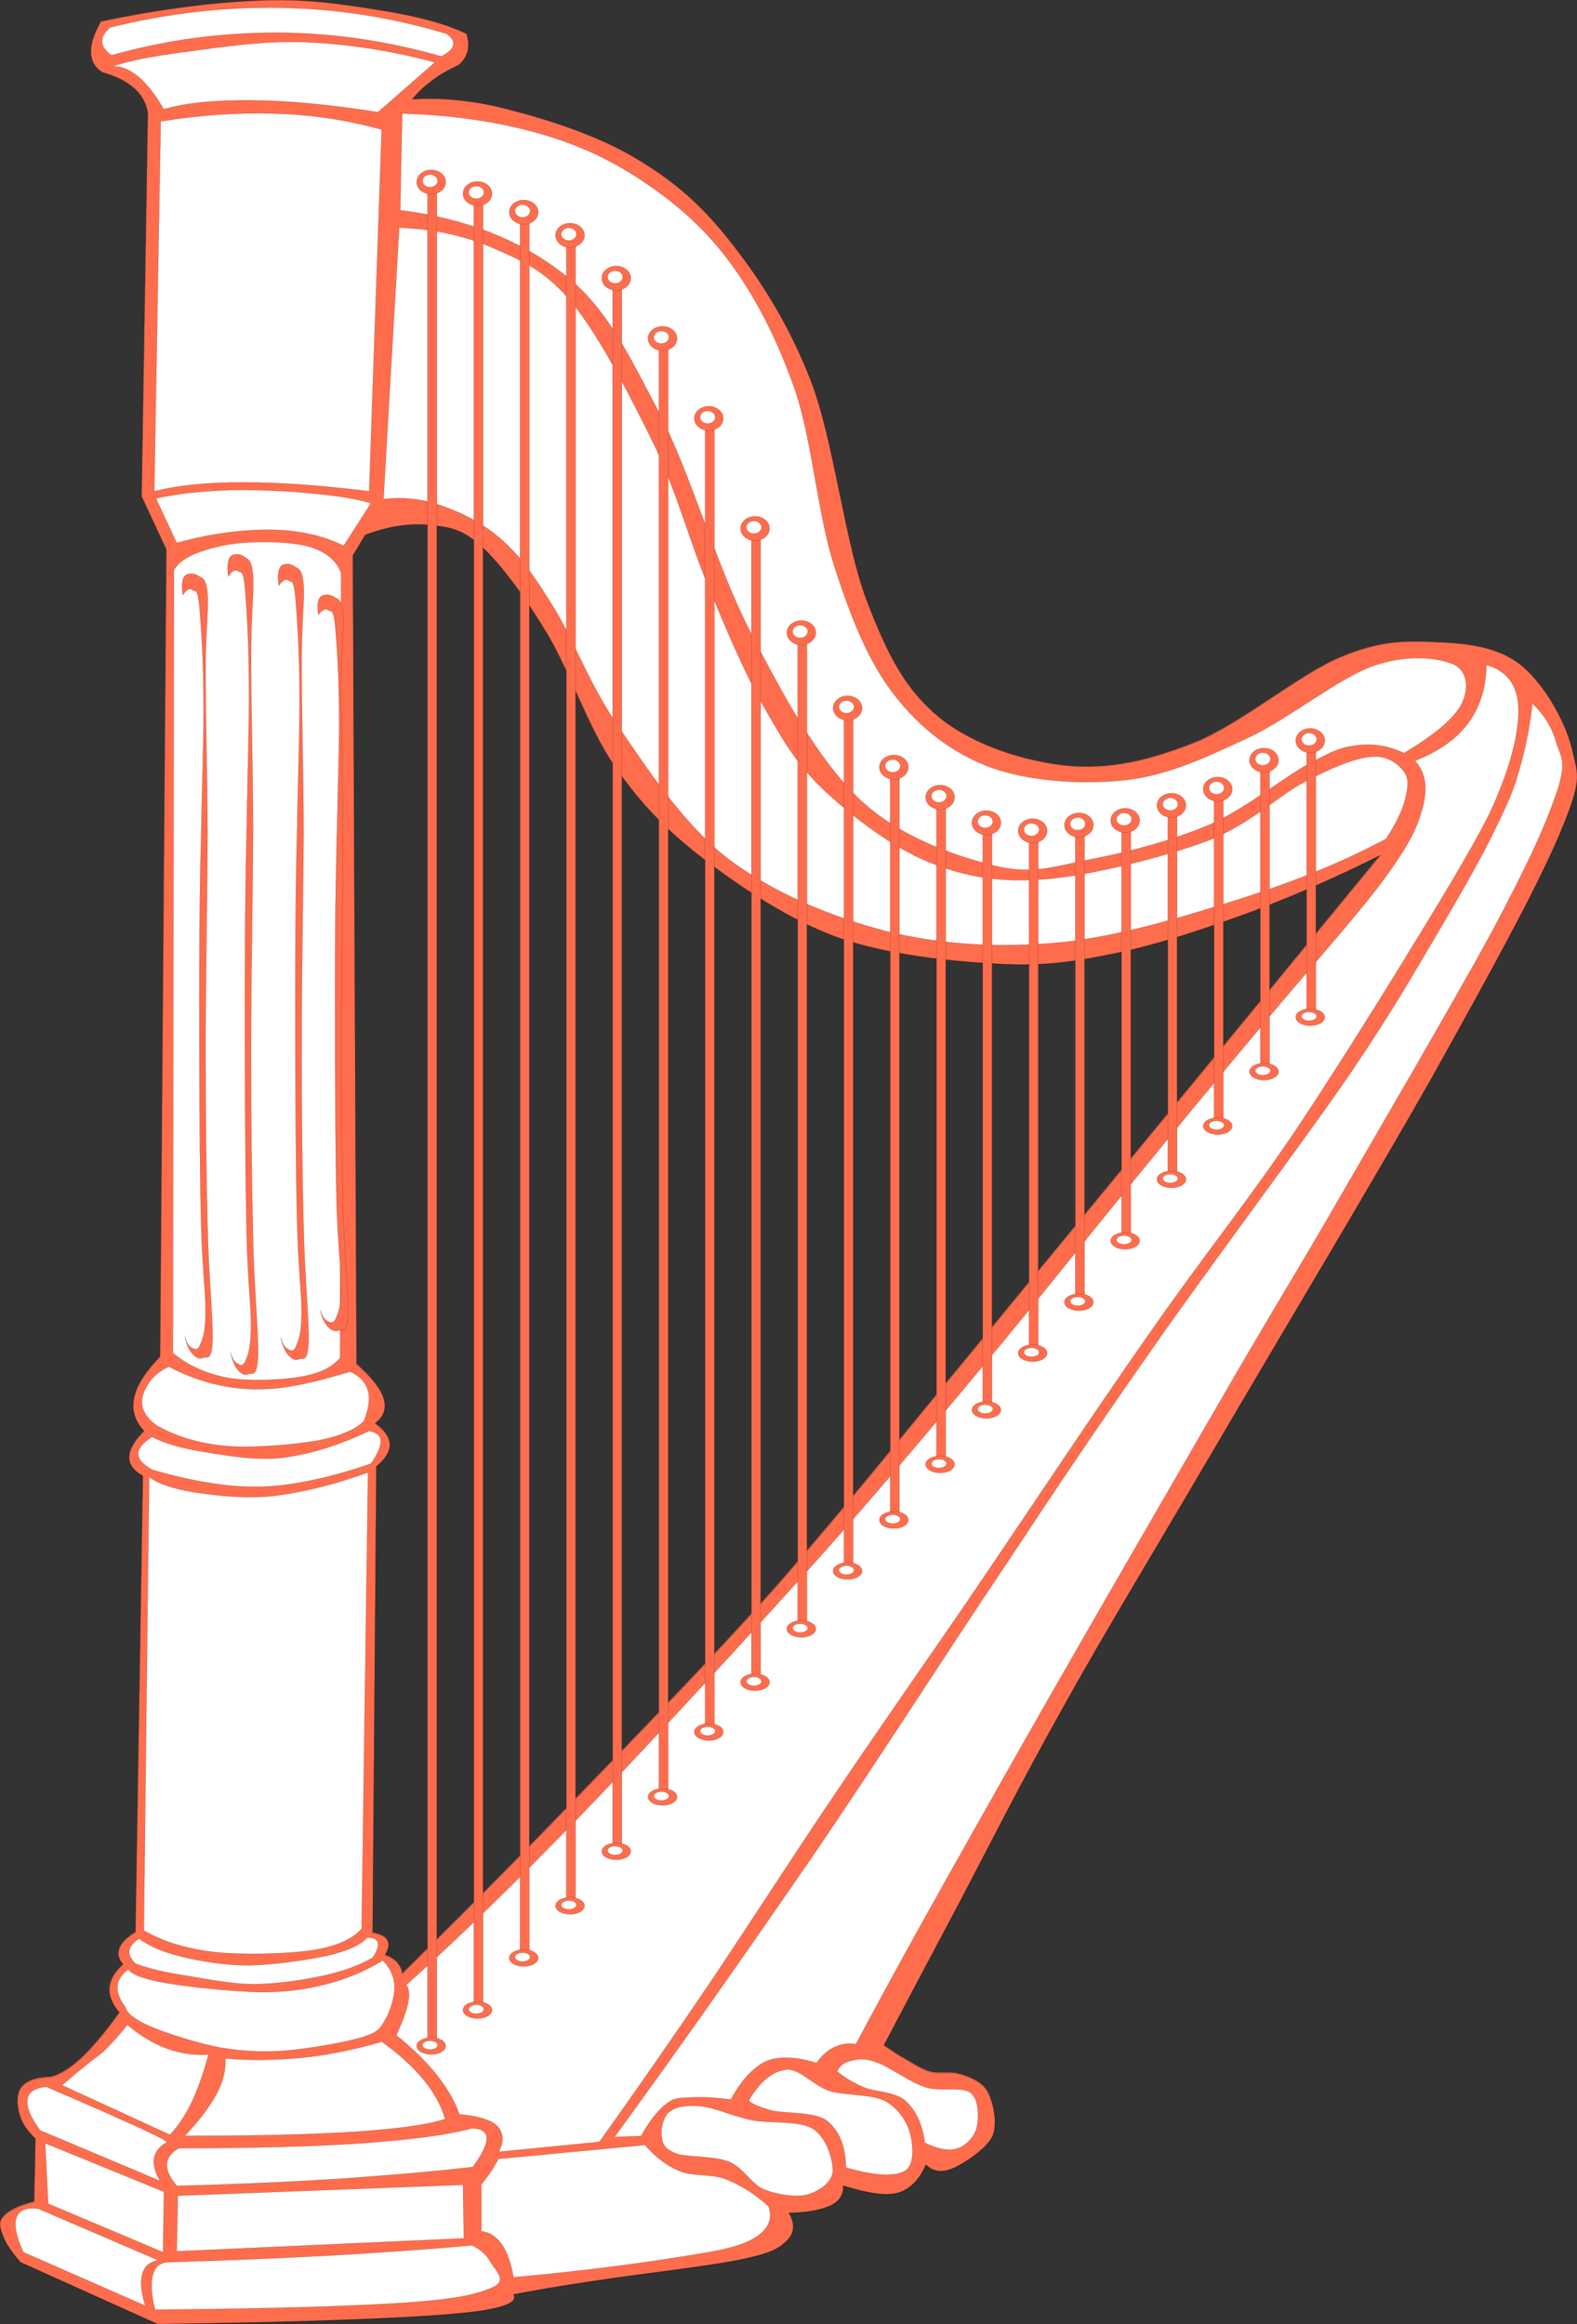 <svg xmlns="http://www.w3.org/2000/svg" xmlns:xlink="http://www.w3.org/1999/xlink" zoomAndPan="magnify" preserveAspectRatio="xMidYMid meet" version="1.2" viewBox="413 519.02 468.74 690.74"><rect x="413" y="519.02" width="468.74" height="690.74" fill="#333333" stroke="none"/><defs><clipPath id="1d865cadc9"><path d="M 413 519 L 882 519 L 882 1209.898 L 413 1209.898 Z M 413 519 "/></clipPath><clipPath id="6e1aa48916"><path d="M 412.344 518.398 L 883 518.398 L 883 1209.898 L 412.344 1209.898 Z M 412.344 518.398 "/></clipPath></defs><g id="b5eb02c46b"><g clip-rule="nonzero" clip-path="url(#1d865cadc9)"><path style=" stroke:none;fill-rule:nonzero;fill:#ff6d4d;fill-opacity:1;" d="M 462.434 682.309 L 460.578 922.266 C 456.25 926.707 453.637 930.664 452.883 934.414 C 452.059 938.059 453.09 941.359 455.836 944.32 C 452.848 947.277 451.508 949.754 451.402 952.023 C 451.336 954.227 452.641 956.051 455.461 957.633 L 453.262 1093.25 C 450.719 1094.762 449.031 1096.484 448.484 1098.031 C 447.898 1099.543 448.172 1101.266 449.582 1102.812 C 447.039 1105.117 445.734 1107.355 445.527 1109.797 C 445.32 1112.172 446.352 1114.617 448.484 1117.125 C 444.461 1122.766 440.785 1127.137 437.453 1130.371 C 434.051 1133.535 430.992 1135.496 428.277 1136.25 C 423.945 1136.391 421.059 1137.32 419.477 1139.176 C 417.828 1141.035 418.035 1144.613 418.758 1147.262 C 419.445 1149.844 420.992 1152.25 423.535 1154.625 L 423.156 1173.34 C 418.516 1174.543 415.457 1176.023 413.98 1177.777 C 412.398 1179.395 413.02 1181.355 413.98 1183.664 C 414.805 1185.965 416.559 1188.41 419.102 1191.367 L 459.859 1209.738 C 484.359 1209.398 504.156 1208.949 520.445 1208.262 C 536.633 1207.605 548.66 1206.852 556.391 1205.715 C 563.953 1204.477 566.871 1202.93 565.566 1200.934 C 570.586 1199.969 578.488 1198.523 589.793 1196.875 C 601.102 1195.082 623.059 1192.605 632.75 1190.645 C 642.133 1188.684 644.266 1187.41 646.703 1185.105 C 649.145 1182.801 649.383 1179.945 647.426 1176.68 C 653.062 1176.609 657.184 1175.75 659.934 1174.477 C 662.617 1173.102 663.781 1171.137 663.578 1168.594 C 668.867 1170.211 673.062 1171.105 676.43 1171.137 C 679.66 1171.105 681.414 1170.414 683.406 1168.938 C 685.398 1167.426 686.945 1165.219 688.184 1162.332 C 690.277 1164.43 692.926 1164.844 696.262 1163.434 C 699.523 1161.988 706.223 1157.652 708.012 1153.867 C 709.559 1150.051 708.184 1143.652 706.535 1140.66 C 704.852 1137.629 701.277 1136.359 698.457 1135.496 C 695.574 1134.566 692.375 1135.395 689.66 1134.777 C 686.879 1133.984 684.645 1132.402 682.309 1131.094 C 679.867 1129.754 677.84 1128.34 675.707 1126.859 C 681.996 1114.887 689.453 1100.816 698.457 1083.855 C 707.395 1066.758 716.844 1048.078 729.32 1025.82 C 741.762 1003.492 754.648 982.402 772.996 951.133 C 791.418 919.617 821.18 870.043 838.703 839.047 C 856.027 807.98 869.465 783.52 876.508 767.008 C 883.348 750.629 882.145 749.906 880.188 741.48 C 878.125 732.98 871.527 721.73 864.758 716.469 C 857.918 711.137 848.672 710.172 839.805 709.863 C 830.836 709.449 823.445 709.277 811.523 714.266 C 799.391 719.254 781.867 734.082 768.223 739.621 C 754.578 745.023 743.168 747.707 730.418 746.605 C 717.531 745.332 702.375 740.516 692.238 732.293 C 682.203 724.035 676.879 713.992 670.555 697.375 C 664.094 680.414 660.93 650.414 654.059 632.32 C 647.016 614.293 638.32 601.184 629.453 590.07 C 620.555 578.855 612.27 572.184 601.547 565.816 C 590.621 559.352 576.395 554.738 565.223 551.852 C 554.125 548.855 544.398 547.93 535.496 548.547 C 537.113 546.586 538.969 544.695 541.34 543.008 C 543.641 541.184 546.289 539.773 549.414 538.262 C 550.824 537.055 551.512 535.75 551.992 534.199 C 552.336 532.688 552.27 530.934 551.648 529.074 C 545.945 526.289 538.281 524.121 528.145 522.434 C 517.867 520.75 505.324 518.547 491.062 519.133 C 476.664 519.648 460.992 521.645 442.984 525.395 C 440.957 529.008 439.926 532.07 440.027 534.582 C 440.062 537.094 441.164 539.055 443.328 540.465 C 447.488 541.633 450.547 543.18 452.883 545.246 C 455.148 547.242 456.457 549.684 456.938 552.574 L 455.082 666.516 L 462.438 682.309 Z M 521.543 677.973 C 528.484 675.391 534.707 674.465 540.617 675.047 C 546.426 675.633 550.445 676.113 556.391 681.652 C 562.199 687.125 569.312 696.758 575.875 707.766 C 582.406 718.773 587.906 735.426 595.672 746.711 C 603.367 757.82 610.895 765.633 622.098 774.266 C 633.336 782.797 647.598 792.5 662.477 797.797 C 677.324 802.926 696.191 804.781 710.211 805.504 C 723.992 806.191 732.617 804.781 745.094 802.203 C 757.637 799.586 771.52 794.875 784.75 790.059 C 797.879 785.137 810.457 779.598 823.273 773.164 C 805.266 795.082 786.57 817.785 766.398 842.352 C 746.121 866.984 723.441 894.438 702.855 919.52 C 682.203 944.492 663.406 967.992 643.406 990.801 C 623.164 1013.438 601.855 1035.145 583.195 1054.48 C 564.605 1073.746 547.902 1090.465 532.543 1105.57 C 532.438 1104.195 531.855 1103.23 531.062 1102.266 C 530.238 1101.336 528.934 1100.547 527.422 1100.031 C 528.52 1098.141 528.762 1096.762 528.145 1095.625 C 527.523 1094.562 526.012 1093.734 523.742 1093.426 L 524.844 954.883 C 527.559 952.613 528.898 950.41 528.863 948.277 C 528.727 946.074 527.352 944.078 524.465 942.016 C 527.145 940.055 527.867 937.613 527.043 934.688 C 526.082 931.629 523.434 928.359 518.969 924.367 L 517.867 684.129 C 519.07 682.102 520.309 680.035 521.543 677.973 Z M 521.543 677.973 "/></g><g clip-rule="nonzero" clip-path="url(#6e1aa48916)"><path style="fill:none;stroke-width:0.036;stroke-linecap:butt;stroke-linejoin:miter;stroke:#000000;stroke-opacity:1;stroke-miterlimit:10;" d="M 51.774 170.768 L 49.83 421.863 C 45.296 426.511 42.559 430.652 41.769 434.576 C 40.906 438.389 41.986 441.843 44.863 444.942 C 41.732 448.036 40.329 450.628 40.218 453.003 C 40.149 455.308 41.515 457.217 44.47 458.872 L 42.166 600.785 C 39.502 602.367 37.734 604.169 37.161 605.788 C 36.548 607.37 36.834 609.173 38.311 610.791 C 35.647 613.203 34.281 615.545 34.064 618.1 C 33.847 620.585 34.927 623.144 37.161 625.768 C 32.947 631.671 29.096 636.245 25.605 639.629 C 22.041 642.94 18.837 644.992 15.993 645.781 C 11.455 645.928 8.431 646.901 6.774 648.843 C 5.047 650.788 5.264 654.532 6.021 657.304 C 6.741 660.006 8.362 662.524 11.026 665.009 L 10.629 684.592 C 5.767 685.851 2.563 687.401 1.017 689.236 C -0.641 690.928 0.01 692.98 1.017 695.396 C 1.88 697.804 3.717 700.362 6.381 703.457 L 49.077 722.681 C 74.743 722.325 95.481 721.855 112.545 721.135 C 129.502 720.449 142.101 719.66 150.199 718.47 C 158.122 717.175 161.178 715.556 159.812 713.467 C 165.07 712.458 173.348 710.945 185.19 709.22 C 197.037 707.344 220.038 704.752 230.19 702.7 C 240.019 700.648 242.254 699.316 244.807 696.904 C 247.365 694.493 247.614 691.505 245.564 688.087 C 251.469 688.014 255.786 687.115 258.667 685.782 C 261.478 684.343 262.697 682.287 262.485 679.626 C 268.025 681.318 272.42 682.254 275.947 682.287 C 279.331 682.254 281.169 681.531 283.256 679.986 C 285.343 678.404 286.963 676.094 288.26 673.074 C 290.454 675.269 293.228 675.702 296.723 674.226 C 300.139 672.714 307.157 668.177 309.031 664.216 C 310.652 660.222 309.211 653.527 307.485 650.396 C 305.721 647.224 301.977 645.895 299.022 644.992 C 296.002 644.019 292.651 644.886 289.807 644.24 C 286.894 643.41 284.553 641.755 282.106 640.385 C 279.548 638.983 277.425 637.504 275.19 635.954 C 281.779 623.426 289.59 608.703 299.022 590.954 C 308.385 573.063 318.283 553.516 331.353 530.225 C 344.387 506.861 357.886 484.792 377.106 452.071 C 396.404 419.092 427.581 367.217 445.938 334.782 C 464.086 302.273 478.163 276.677 485.541 259.399 C 492.706 242.259 491.446 241.503 489.396 232.686 C 487.235 223.792 480.324 212.019 473.232 206.513 C 466.067 200.934 456.381 199.924 447.092 199.601 C 437.697 199.168 429.955 198.988 417.466 204.208 C 404.756 209.428 386.399 224.944 372.106 230.741 C 357.812 236.394 345.86 239.202 332.503 238.049 C 319.004 236.717 303.127 231.677 292.508 223.072 C 281.995 214.431 276.418 203.922 269.793 186.533 C 263.025 168.785 259.71 137.393 252.512 118.459 C 245.134 99.595 236.026 85.877 226.737 74.248 C 217.415 62.512 208.736 55.531 197.503 48.868 C 186.058 42.103 171.155 37.275 159.452 34.255 C 147.826 31.12 137.637 30.151 128.311 30.797 C 130.005 28.745 131.949 26.766 134.433 25 C 136.843 23.092 139.617 21.616 142.891 20.034 C 144.368 18.771 145.089 17.406 145.592 15.783 C 145.952 14.201 145.882 12.366 145.232 10.42 C 139.257 7.506 131.229 5.237 120.61 3.471 C 109.844 1.709 96.704 -0.596 81.764 0.017 C 66.681 0.557 50.264 2.646 31.4 6.57 C 29.276 10.351 28.196 13.555 28.302 16.184 C 28.339 18.812 29.493 20.864 31.76 22.339 C 36.118 23.562 39.322 25.18 41.769 27.343 C 44.142 29.431 45.513 31.986 46.017 35.011 L 44.073 154.242 L 51.778 170.768 Z M 113.695 166.23 C 120.966 163.528 127.485 162.56 133.676 163.169 C 139.761 163.782 143.971 164.285 150.199 170.081 C 156.284 175.808 163.736 185.888 170.61 197.406 C 177.452 208.925 183.214 226.35 191.349 238.159 C 199.41 249.785 207.295 257.96 219.031 266.993 C 230.804 275.921 245.744 286.074 261.331 291.617 C 276.884 296.984 296.649 298.925 311.335 299.682 C 325.772 300.401 334.807 298.925 347.877 296.228 C 361.016 293.489 375.56 288.559 389.419 283.519 C 403.173 278.369 416.349 272.573 429.775 265.841 C 410.911 288.776 391.326 312.533 370.195 338.24 C 348.953 364.016 325.195 392.744 303.63 418.99 C 281.995 445.122 262.305 469.713 241.353 493.58 C 220.149 517.267 197.827 539.982 178.279 560.216 C 158.805 580.376 141.307 597.87 125.218 613.677 C 125.107 612.238 124.497 611.229 123.667 610.219 C 122.803 609.246 121.437 608.42 119.853 607.881 C 121.003 605.903 121.257 604.46 120.61 603.27 C 119.959 602.158 118.376 601.292 115.998 600.969 L 117.152 455.995 C 119.996 453.62 121.4 451.314 121.363 449.083 C 121.22 446.777 119.779 444.688 116.755 442.53 C 119.562 440.478 120.319 437.924 119.456 434.862 C 118.449 431.661 115.675 428.24 110.998 424.063 L 109.844 172.672 C 111.104 170.551 112.401 168.389 113.695 166.23 Z M 113.695 166.23 " transform="matrix(0.955,0,0,0.956,413.01,519.116)"/></g><path style="fill-rule:nonzero;fill:#ffffff;fill-opacity:1;stroke-width:0.036;stroke-linecap:butt;stroke-linejoin:miter;stroke:#000000;stroke-opacity:1;stroke-miterlimit:10;" d="M 54.115 177.173 C 55.375 174.872 57.896 173.069 61.82 171.63 C 65.744 170.154 71.575 168.748 77.517 168.536 C 83.491 168.172 91.954 168.462 96.921 170.081 C 101.672 171.63 104.803 174.295 106.173 178.072 L 105.846 422.08 C 103.399 424.999 99.442 426.907 93.537 427.95 C 87.596 428.955 77.406 429.425 70.749 428.24 C 64.087 426.94 58.436 424.422 53.791 420.535 C 53.902 339.425 54.008 258.319 54.115 177.173 Z M 54.115 177.173 " transform="matrix(0.955,0,0,0.956,413.01,519.116)"/><path style="fill-rule:nonzero;fill:#ff6d4d;fill-opacity:1;stroke-width:0.036;stroke-linecap:butt;stroke-linejoin:miter;stroke:#000000;stroke-opacity:1;stroke-miterlimit:10;" d="M 56.889 184.878 C 58.039 183.222 59.013 182.573 59.95 183.329 C 60.813 183.979 61.533 182.54 62.106 188.876 C 62.577 195.211 63.367 204.461 63.367 221.2 C 63.26 238.012 62.286 262.673 62.106 288.379 C 61.926 313.976 62.037 353.429 62.434 373.695 C 62.72 393.606 63.98 400.375 63.98 407.896 C 63.87 415.315 62.827 416.537 62.106 418.373 C 61.206 420.138 60.093 419.092 59.336 418.696 C 58.542 418.156 57.932 417.077 57.499 415.315 C 57.969 417.69 58.69 419.382 59.659 420.535 C 60.596 421.684 61.857 422.62 63.043 422.08 C 64.124 421.397 65.851 423.592 66.141 416.86 C 66.358 409.948 64.918 396.668 64.59 381.437 C 64.197 365.921 63.944 346.231 63.98 325.67 C 63.944 305.081 64.521 279.015 64.59 259.431 C 64.521 239.811 63.944 221.776 63.98 209.211 C 63.907 196.54 64.95 189.664 64.59 184.551 C 64.124 179.511 63.007 179.801 61.82 179.008 C 60.56 177.999 58.329 177.999 57.499 179.008 C 56.672 179.981 56.418 181.89 56.889 184.878 Z M 56.889 184.878 " transform="matrix(0.955,0,0,0.956,413.01,519.116)"/><path style="fill-rule:nonzero;fill:#ff6d4d;fill-opacity:1;stroke-width:0.036;stroke-linecap:butt;stroke-linejoin:miter;stroke:#000000;stroke-opacity:1;stroke-miterlimit:10;" d="M 71.035 179.119 C 72.259 177.32 73.196 176.776 74.133 177.5 C 74.996 178.109 75.716 176.707 76.293 183.296 C 76.797 189.955 77.48 199.601 77.517 217.096 C 77.374 234.665 76.506 260.441 76.293 287.333 C 76.113 314.119 76.22 355.375 76.617 376.54 C 76.834 397.424 78.127 404.442 78.127 412.327 C 77.983 420.102 77.046 421.287 76.293 423.27 C 75.356 425.031 74.382 424.169 73.519 423.592 C 72.729 423.016 72.115 421.827 71.686 420.028 C 72.226 422.477 72.799 424.316 73.81 425.538 C 74.71 426.76 76.077 427.664 77.226 427.12 C 78.344 426.474 79.964 428.637 80.287 421.651 C 80.504 414.449 79.064 400.481 78.74 384.605 C 78.344 368.512 78.094 347.743 78.127 326.32 C 78.094 304.791 78.667 277.539 78.74 257.056 C 78.667 236.5 78.094 217.742 78.127 204.531 C 78.057 191.394 79.101 184.011 78.74 178.792 C 78.274 173.498 77.157 173.931 75.966 172.995 C 74.673 171.953 72.549 171.953 71.686 172.995 C 70.855 174.042 70.638 175.987 71.035 179.119 Z M 71.035 179.119 " transform="matrix(0.955,0,0,0.956,413.01,519.116)"/><path style="fill-rule:nonzero;fill:#ff6d4d;fill-opacity:1;stroke-width:0.036;stroke-linecap:butt;stroke-linejoin:miter;stroke:#000000;stroke-opacity:1;stroke-miterlimit:10;" d="M 86.769 181.963 C 87.992 180.308 88.93 179.658 89.863 180.414 C 90.656 181.06 91.413 179.552 91.986 186.031 C 92.457 192.403 93.247 201.944 93.247 218.825 C 93.14 235.854 92.166 260.874 91.986 286.937 C 91.806 312.966 91.917 352.926 92.314 373.483 C 92.6 393.749 93.86 400.445 93.86 408.15 C 93.75 415.671 92.707 416.897 91.986 418.769 C 91.086 420.572 89.973 419.562 89.216 419.092 C 88.422 418.552 87.812 417.404 87.379 415.638 C 87.849 418.05 88.569 419.779 89.539 420.964 C 90.476 422.117 91.737 423.053 92.923 422.513 C 94.004 421.794 95.731 424.095 96.021 417.22 C 96.238 410.128 94.798 396.811 94.47 381.294 C 94.077 365.667 93.824 345.471 93.86 324.734 C 93.824 303.929 94.401 277.323 94.47 257.559 C 94.401 237.653 93.824 219.434 93.86 206.657 C 93.787 193.842 94.83 186.856 94.47 181.673 C 94.004 176.596 92.887 176.85 91.7 176.02 C 90.44 175.01 88.209 175.01 87.379 176.02 C 86.552 176.993 86.298 178.975 86.769 181.963 Z M 86.769 181.963 " transform="matrix(0.955,0,0,0.956,413.01,519.116)"/><path style="fill-rule:nonzero;fill:#ff6d4d;fill-opacity:1;stroke-width:0.036;stroke-linecap:butt;stroke-linejoin:miter;stroke:#000000;stroke-opacity:1;stroke-miterlimit:10;" d="M 99.082 191.034 C 100.305 189.415 101.238 188.982 102.175 189.595 C 103.039 190.171 103.759 188.802 104.336 194.778 C 104.839 200.754 105.523 209.432 105.56 225.128 C 105.416 240.894 104.553 264.042 104.336 288.163 C 104.156 312.247 104.299 349.256 104.622 368.226 C 104.913 386.984 106.173 393.14 106.173 400.301 C 106.026 407.214 105.093 408.403 104.336 410.128 C 103.509 411.714 102.356 410.884 101.566 410.418 C 100.772 409.879 100.195 408.869 99.692 407.25 C 100.158 409.445 100.878 411.027 101.852 412.143 C 102.789 413.259 104.05 414.015 105.236 413.582 C 106.317 412.899 108.043 415.062 108.334 408.685 C 108.547 402.169 107.106 389.751 106.783 375.457 C 106.386 360.95 106.137 342.34 106.173 323.116 C 106.137 303.855 106.714 279.301 106.783 260.976 C 106.714 242.509 106.137 225.696 106.173 213.855 C 106.1 202.009 107.143 195.457 106.783 190.744 C 106.317 186.027 105.199 186.28 104.013 185.524 C 102.752 184.588 100.518 184.588 99.692 185.524 C 98.865 186.427 98.611 188.262 99.082 191.034 Z M 99.082 191.034 " transform="matrix(0.955,0,0,0.956,413.01,519.116)"/><path style="fill-rule:nonzero;fill:#ffffff;fill-opacity:1;stroke-width:0.036;stroke-linecap:butt;stroke-linejoin:miter;stroke:#000000;stroke-opacity:1;stroke-miterlimit:10;" d="M 52.568 424.782 C 57.716 427.517 63.007 429.462 68.588 430.615 C 74.17 431.764 78.99 432.127 85.832 431.551 C 92.6 430.864 100.125 429.029 108.944 426.331 C 111.894 427.696 113.695 429.499 114.488 432.16 C 115.245 434.719 114.738 437.85 113.265 441.7 C 110.384 444.545 105.453 446.561 98.182 447.893 C 90.763 449.083 78.163 450.235 69.812 449.406 C 61.46 448.58 54.512 446.385 48.574 442.963 C 46.017 441.055 44.576 439.003 44.253 436.808 C 43.819 434.465 45.01 431.731 46.413 429.716 C 47.78 427.733 49.834 426.041 52.568 424.782 Z M 52.568 424.782 " transform="matrix(0.955,0,0,0.956,413.01,519.116)"/><path style="fill-rule:nonzero;fill:#ffffff;fill-opacity:1;stroke-width:0.036;stroke-linecap:butt;stroke-linejoin:miter;stroke:#000000;stroke-opacity:1;stroke-miterlimit:10;" d="M 47.314 446.634 C 51.201 448.653 56.603 450.199 63.371 451.278 C 70.139 452.361 79.317 454.09 87.992 453.117 C 96.635 451.928 105.38 449.336 114.812 444.803 C 117.152 445.122 118.376 446.205 118.486 447.897 C 118.519 449.589 117.549 451.895 115.425 454.952 C 106.57 457.977 98.828 459.992 91.377 461.145 C 83.999 462.298 78.671 462.404 71.363 461.754 C 63.874 460.965 56.132 459.416 47.314 456.824 C 44.47 455.169 42.992 453.62 43.029 451.891 C 42.992 450.125 44.47 448.469 47.314 446.634 Z M 47.314 446.634 " transform="matrix(0.955,0,0,0.956,413.01,519.116)"/><path style="fill-rule:nonzero;fill:#ffffff;fill-opacity:1;stroke-width:0.036;stroke-linecap:butt;stroke-linejoin:miter;stroke:#000000;stroke-opacity:1;stroke-miterlimit:10;" d="M 43.316 602.62 C 46.377 604.926 50.518 606.724 56.275 608.167 C 62.037 609.569 69.345 610.865 77.226 610.938 C 84.932 610.791 95.841 609.246 102.175 607.84 C 108.334 606.364 112.291 604.566 114.202 602.297 C 116.178 602.297 117.259 602.763 117.586 603.842 C 117.872 604.819 117.406 606.401 116.035 608.449 C 112.328 610.754 107.397 612.553 101.238 613.996 C 94.867 615.398 86.875 616.694 79.064 616.767 C 71.289 616.767 61.566 614.646 55.338 613.71 C 49.11 612.663 44.83 611.437 42.092 610.321 C 40.652 608.846 40.038 607.554 40.255 606.291 C 40.435 604.999 41.409 603.773 43.316 602.62 Z M 43.316 602.62 " transform="matrix(0.955,0,0,0.956,413.01,519.116)"/><path style="fill-rule:nonzero;fill:#ffffff;fill-opacity:1;stroke-width:0.036;stroke-linecap:butt;stroke-linejoin:miter;stroke:#000000;stroke-opacity:1;stroke-miterlimit:10;" d="M 39.932 612.161 C 41.049 613.853 45.01 615.296 51.954 616.481 C 58.939 617.671 72.729 619.109 81.224 619.253 C 89.433 619.22 95.19 618.39 101.566 616.771 C 107.937 615.116 113.695 612.7 119.133 609.389 C 121.4 611.658 122.623 614.323 122.803 617.38 C 122.877 620.479 121.58 624.799 120.033 627.571 C 118.413 630.195 118.376 631.348 113.265 633.114 C 107.937 634.806 96.774 636.715 89.216 637.43 C 81.654 638.006 75.61 637.651 68.588 636.498 C 61.386 635.129 52.028 632.141 47.023 630.015 C 42.055 627.894 39.428 625.842 38.995 623.859 C 37.125 621.448 36.441 619.289 36.548 617.38 C 36.621 615.402 37.882 613.71 39.932 612.161 Z M 39.932 612.161 " transform="matrix(0.955,0,0,0.956,413.01,519.116)"/><path style="fill-rule:nonzero;fill:#ffffff;fill-opacity:1;stroke-width:0.036;stroke-linecap:butt;stroke-linejoin:miter;stroke:#000000;stroke-opacity:1;stroke-miterlimit:10;" d="M 39.645 629.406 C 37.235 632.427 34.964 634.949 32.84 637.107 C 30.716 639.126 28.81 640.169 26.686 642.045 C 24.382 643.843 21.968 645.895 19.304 648.197 L 52.891 663.607 C 55.449 660.905 57.609 657.668 59.659 653.453 C 61.64 649.206 63.334 644.42 64.881 638.656 C 60.38 638.947 56.206 638.333 51.958 636.821 C 47.707 635.202 43.602 632.827 39.645 629.406 Z M 39.645 629.406 " transform="matrix(0.955,0,0,0.956,413.01,519.116)"/><path style="fill-rule:nonzero;fill:#ffffff;fill-opacity:1;stroke-width:0.036;stroke-linecap:butt;stroke-linejoin:miter;stroke:#000000;stroke-opacity:1;stroke-miterlimit:10;" d="M 70.135 639.883 C 78.344 640.569 86.229 640.422 94.47 639.592 C 102.679 638.734 110.564 637.038 118.81 634.663 C 124.17 638.476 128.385 642.331 131.732 646.361 C 135.01 650.322 137.277 654.422 138.537 658.673 C 133.279 660.508 124.027 661.698 110.49 662.671 C 96.741 663.497 79.53 663.967 57.499 663.93 C 61.963 659.25 65.204 654.929 67.365 650.972 C 69.525 646.864 70.315 643.304 70.135 639.883 Z M 70.135 639.883 " transform="matrix(0.955,0,0,0.956,413.01,519.116)"/><path style="fill-rule:nonzero;fill:#ffffff;fill-opacity:1;stroke-width:0.036;stroke-linecap:butt;stroke-linejoin:miter;stroke:#000000;stroke-opacity:1;stroke-miterlimit:10;" d="M 146.852 661.592 C 149.839 661.698 151.423 662.597 151.46 664.686 C 151.497 666.742 150.056 669.583 147.143 673.613 C 134.179 675.093 120.393 676.278 104.95 677.325 C 89.47 678.298 73.053 679.013 55.019 679.483 C 52.891 676.924 51.778 674.623 51.958 672.714 C 51.995 670.768 53.325 669.076 55.665 667.78 C 78.597 667.748 97.318 667.278 112.651 666.235 C 127.988 665.082 139.11 663.713 146.852 661.592 Z M 146.852 661.592 " transform="matrix(0.955,0,0,0.956,413.01,519.116)"/><path style="fill-rule:nonzero;fill:#ffffff;fill-opacity:1;stroke-width:0.036;stroke-linecap:butt;stroke-linejoin:miter;stroke:#000000;stroke-opacity:1;stroke-miterlimit:10;" d="M 51.954 665.908 C 51.848 665.442 48.717 663.893 42.416 660.979 C 36.081 658.097 26.829 653.993 14.373 648.663 C 10.735 649.059 8.828 650.392 8.505 652.66 C 8.251 654.966 9.405 658.06 12.499 662.238 L 49.798 677.93 C 48.177 675.232 47.563 672.82 47.96 670.838 C 48.283 668.859 49.617 667.171 51.954 665.908 Z M 51.954 665.908 " transform="matrix(0.955,0,0,0.956,413.01,519.116)"/><path style="fill-rule:nonzero;fill:#ffffff;fill-opacity:1;stroke-width:0.036;stroke-linecap:butt;stroke-linejoin:miter;stroke:#000000;stroke-opacity:1;stroke-miterlimit:10;" d="M 51.021 681.318 L 50.735 700.109 L 14.987 685.026 L 14.05 666.235 Z M 51.021 681.318 " transform="matrix(0.955,0,0,0.956,413.01,519.116)"/><path style="fill-rule:nonzero;fill:#ffffff;fill-opacity:1;stroke-width:0.036;stroke-linecap:butt;stroke-linejoin:miter;stroke:#000000;stroke-opacity:1;stroke-miterlimit:10;" d="M 55.338 682.541 L 55.015 699.823 L 144.368 695.788 L 144.082 679.156 Z M 55.338 682.541 " transform="matrix(0.955,0,0,0.956,413.01,519.116)"/><path style="fill-rule:nonzero;fill:#ffffff;fill-opacity:1;stroke-width:0.036;stroke-linecap:butt;stroke-linejoin:miter;stroke:#000000;stroke-opacity:1;stroke-miterlimit:10;" d="M 52.891 703.203 C 50.084 703.171 48.464 704.393 47.637 706.878 C 46.917 709.359 46.986 712.964 48.247 717.968 C 82.485 717.714 107.757 716.958 125.578 715.842 C 143.182 714.653 149.013 712.964 153.62 710.908 C 158.048 708.713 153.8 705.366 152.683 703.203 C 151.533 701.045 149.59 699.246 146.852 697.951 C 133.999 699.173 120.103 700.109 104.336 701.049 C 88.459 701.912 71.686 702.631 52.891 703.203 Z M 52.891 703.203 " transform="matrix(0.955,0,0,0.956,413.01,519.116)"/><path style="fill-rule:nonzero;fill:#ffffff;fill-opacity:1;stroke-width:0.036;stroke-linecap:butt;stroke-linejoin:miter;stroke:#000000;stroke-opacity:1;stroke-miterlimit:10;" d="M 11.889 686.575 C 8.145 686.142 5.841 687.115 5.121 689.346 C 4.29 691.615 5.01 695.106 7.281 700.109 L 45.19 716.741 C 43.819 712.458 43.639 709.22 44.253 706.878 C 44.973 704.466 46.483 703.138 49.184 702.594 C 36.764 697.268 24.345 691.938 11.889 686.575 Z M 11.889 686.575 " transform="matrix(0.955,0,0,0.956,413.01,519.116)"/><path style="fill-rule:nonzero;fill:#ffffff;fill-opacity:1;stroke-width:0.036;stroke-linecap:butt;stroke-linejoin:miter;stroke:#000000;stroke-opacity:1;stroke-miterlimit:10;" d="M 46.413 459.089 C 49.47 461.321 54.188 462.87 60.703 463.88 C 67.254 464.816 75.896 465.968 85.075 464.996 C 94.184 463.88 103.722 461.574 114.525 457.683 L 112.545 599.489 C 109.881 602.694 104.839 605.032 97.134 606.221 C 89.322 607.411 75.356 607.734 66.608 606.798 C 57.752 605.719 50.661 603.519 44.756 600.065 C 45.296 553.087 45.836 506.104 46.413 459.089 Z M 46.413 459.089 " transform="matrix(0.955,0,0,0.956,413.01,519.116)"/><path style="fill-rule:nonzero;fill:#ffffff;fill-opacity:1;stroke-width:0.036;stroke-linecap:butt;stroke-linejoin:miter;stroke:#000000;stroke-opacity:1;stroke-miterlimit:10;" d="M 50.01 37.639 L 47.997 152.623 C 55.338 150.82 64.41 149.815 75.643 149.884 C 86.875 149.815 99.728 150.824 114.885 152.623 L 118.773 40.194 C 108.367 37.28 97.641 35.62 86.155 35.228 C 74.636 34.831 62.683 35.587 50.01 37.639 Z M 50.01 37.639 " transform="matrix(0.955,0,0,0.956,413.01,519.116)"/><path style="fill-rule:nonzero;fill:#ffffff;fill-opacity:1;stroke-width:0.036;stroke-linecap:butt;stroke-linejoin:miter;stroke:#000000;stroke-opacity:1;stroke-miterlimit:10;" d="M 48.537 154.855 C 55.698 153.269 63.334 152.549 71.575 152.263 C 79.858 152.083 90.296 152.549 97.748 153.379 C 105.019 154.062 110.924 154.998 115.458 156.33 L 106.963 169.578 C 100.412 166.373 92.997 164.718 84.285 164.612 C 75.573 164.501 65.851 165.728 54.978 168.679 C 52.854 164.068 50.698 159.461 48.537 154.855 Z M 48.537 154.855 " transform="matrix(0.955,0,0,0.956,413.01,519.116)"/><path style="fill-rule:nonzero;fill:#ffffff;fill-opacity:1;stroke-width:0.036;stroke-linecap:butt;stroke-linejoin:miter;stroke:#000000;stroke-opacity:1;stroke-miterlimit:10;" d="M 34.89 20.574 C 40.329 18.702 47.923 17.263 58.113 15.967 C 68.191 14.634 82.374 12.403 95.37 13.016 C 108.404 13.625 121.363 15.534 135.37 19.278 L 117.656 34.758 C 102.572 32.419 89.83 31.193 78.597 31.087 C 67.365 30.977 58.293 31.77 50.947 33.858 C 48.32 29.252 45.62 25.867 42.992 23.705 C 40.218 21.436 37.665 20.394 34.89 20.574 Z M 34.89 20.574 " transform="matrix(0.955,0,0,0.956,413.01,519.116)"/><path style="fill-rule:nonzero;fill:#ffffff;fill-opacity:1;stroke-width:0.036;stroke-linecap:butt;stroke-linejoin:miter;stroke:#000000;stroke-opacity:1;stroke-miterlimit:10;" d="M 34.71 17.083 C 32.734 15.644 31.797 14.275 31.76 12.836 C 31.686 11.287 32.554 9.954 34.35 8.405 C 52.461 3.978 69.775 2 87.416 2.323 C 104.913 2.609 121.977 5.311 139.041 10.42 C 140.624 11.646 141.344 12.689 141.058 13.952 C 140.767 15.137 139.544 16.253 137.383 17.443 C 120.139 12.546 103.436 10.134 86.155 10.06 C 68.842 10.06 52.065 12.223 34.71 17.083 Z M 34.71 17.083 " transform="matrix(0.955,0,0,0.956,413.01,519.116)"/><path style="fill-rule:nonzero;fill:#ffffff;fill-opacity:1;stroke-width:0.036;stroke-linecap:butt;stroke-linejoin:miter;stroke:#000000;stroke-opacity:1;stroke-miterlimit:10;" d="M 125.181 35.191 C 140.878 35.657 154.844 37.746 167.517 41.31 C 180.116 44.837 190.518 49.771 200.67 56.647 C 210.716 63.379 219.715 71.227 227.674 82.133 C 235.592 93.079 242.143 105.894 247.614 121.696 C 252.872 137.54 254.456 159.715 259.604 175.734 C 264.678 191.504 270.079 205.324 278.325 215.948 C 286.566 226.494 296.358 234.056 308.671 238.625 C 320.947 242.909 337.438 243.956 351.044 242.333 C 364.401 240.677 375.956 235.024 388.773 229.122 C 401.552 223.04 416.386 210.908 427.152 207.016 C 437.84 203.166 447.526 204.392 452.314 206.407 C 456.884 208.422 457.281 214.288 454.761 219.005 C 452.203 223.649 446.229 228.509 436.977 234.019 C 432.369 231.893 427.762 231.031 422.863 231.57 C 417.9 232.11 415.522 232.94 407.817 237.113 C 399.932 241.254 388.163 251.011 376.824 256.12 C 365.338 261.054 351.695 264.692 340.319 266.887 C 328.939 269.045 321.524 272.07 309.322 269.008 C 296.903 265.877 280.019 260.224 267.272 248.166 C 254.53 235.817 243.874 216.487 233.505 196.29 C 222.956 175.951 214.784 146.61 204.959 127.852 C 195.167 109.205 188.611 95.311 175.185 84.908 C 161.649 74.432 145.052 67.879 124.567 65.251 C 124.747 55.24 124.964 45.234 125.181 35.191 Z M 125.181 35.191 " transform="matrix(0.955,0,0,0.956,413.01,519.116)"/><path style="fill-rule:nonzero;fill:#ffffff;fill-opacity:1;stroke-width:0.036;stroke-linecap:butt;stroke-linejoin:miter;stroke:#000000;stroke-opacity:1;stroke-miterlimit:10;" d="M 124.244 70.687 C 134.973 71.084 144.622 73.136 153.727 77.129 C 162.692 81.053 169.858 84.005 178.279 94.338 C 186.704 104.671 196.533 123.748 203.731 138.508 C 210.753 153.199 214.604 168.139 220.292 181.784 C 225.906 195.281 231.418 208.459 237.499 219.222 C 243.547 229.878 247.762 237.33 256.506 245.611 C 265.149 253.709 277.711 263.359 289.341 268.04 C 300.896 272.61 310.975 274.339 325.555 273.223 C 340.098 271.927 362.203 266.417 375.887 261.271 C 389.35 256.088 397.628 247.267 406.266 242.872 C 414.765 238.446 421.57 235.601 426.824 235.171 C 431.903 234.701 435.139 237.403 436.977 239.778 C 438.667 242.01 438.163 245.104 437.263 248.669 C 436.326 252.196 434.387 256.051 431.432 260.658 C 418.473 267.643 403.962 273.546 386.935 279.056 C 369.835 284.455 348.74 291.008 330.167 292.88 C 311.446 294.642 293.588 293.742 276.164 289.495 C 258.671 284.995 240.527 277.47 226.45 266.777 C 212.447 255.871 201.284 238.699 192.392 225.668 C 183.394 212.669 178.606 199.025 172.738 189.452 C 166.797 179.838 162.586 173.576 156.792 168.282 C 150.813 162.846 144.008 159.392 137.747 157.23 C 131.372 154.924 125.471 154.352 119.35 155.071 C 120.966 126.953 122.586 98.838 124.244 70.687 Z M 124.244 70.687 " transform="matrix(0.955,0,0,0.956,413.01,519.116)"/><path style="fill-rule:nonzero;fill:#ffffff;fill-opacity:1;stroke-width:0.036;stroke-linecap:butt;stroke-linejoin:miter;stroke:#000000;stroke-opacity:1;stroke-miterlimit:10;" d="M 462.609 206.657 C 468.187 208.169 471.501 211.807 472.401 217.709 C 473.228 223.616 471.575 232.433 468.117 241.936 C 464.622 251.334 462.536 255.691 451.843 273.869 C 440.938 292.124 419.839 326.468 403.962 350.261 C 388.089 373.879 374.77 390.005 357.346 415.025 C 339.742 440.045 316.34 475.431 299.927 499.409 C 283.542 523.244 273.214 537.893 260.034 557.408 C 246.824 576.918 233.865 597.114 221.552 615.472 C 209.206 633.69 197.72 650.142 186.561 665.802 L 155.241 668.896 C 156.284 666.775 156.644 664.972 156.178 663.353 C 155.675 661.661 154.627 660.329 152.503 659.356 C 150.273 658.346 147.143 657.594 142.965 657.234 C 141.561 653.057 139.114 649.096 135.91 644.955 C 132.526 640.782 128.528 636.821 123.344 632.68 C 125.254 628.401 126.478 625.196 127.018 622.531 C 127.558 619.902 127.305 618.067 126.404 617.025 C 142.138 603.053 160.532 585.125 182.563 562.411 C 204.599 539.479 235.665 505.712 257.443 481.374 C 279.045 457.004 295.675 436.844 311.769 417.551 C 327.716 398.217 339.812 382.88 353.205 366.534 C 366.561 350.192 378.514 335.722 391.543 320.205 C 404.576 304.399 421.783 285.285 430.532 273.55 C 438.994 261.921 441.187 256.987 442.808 250.831 C 444.461 244.606 443.602 239.852 440.361 236.43 C 447.702 233.59 453.177 229.698 456.921 224.769 C 460.592 219.725 462.536 213.822 462.609 206.657 Z M 462.609 206.657 " transform="matrix(0.955,0,0,0.956,413.01,519.116)"/><path style="fill-rule:nonzero;fill:#ffffff;fill-opacity:1;stroke-width:0.036;stroke-linecap:butt;stroke-linejoin:miter;stroke:#000000;stroke-opacity:1;stroke-miterlimit:10;" d="M 476.935 218.609 C 480.573 222.103 482.983 225.917 484.317 230.597 C 485.578 235.135 487.845 236.034 484.604 245.934 C 481.257 255.834 476.326 267.067 464.373 289.495 C 452.134 311.993 427.258 354.328 412.785 379.422 C 398.274 404.226 395.758 407.79 378.44 437.744 C 361.016 467.804 328.182 524.392 309.392 557.804 C 290.601 590.958 276.451 616.375 266.409 635.419 C 263.925 635.022 261.728 635.382 259.677 636.355 C 257.591 637.328 255.786 638.914 254.133 641.252 C 249.668 639.919 246.072 639.412 242.794 639.739 C 239.516 639.919 237.323 640.998 234.802 643.12 C 232.212 645.245 229.761 648.413 227.457 652.624 C 222.129 651.978 218.025 651.728 214.571 652.014 C 211.187 652.162 209.567 652.121 207.189 654.14 C 204.668 656.082 202.115 659.36 199.521 663.967 L 191.242 664.289 C 212.697 634.912 232.858 606.078 253.237 576.521 C 273.504 546.784 294.059 514.598 311.843 488.139 C 329.41 461.648 340.425 445.159 358.496 419.382 C 376.603 393.422 404.539 356.38 419.557 334.635 C 434.243 312.962 439.784 302.813 447.166 290.427 C 454.511 278.009 459.479 269.262 463.726 260.98 C 467.757 252.699 470.204 248.092 472.332 241.037 C 474.488 233.908 476.072 226.567 476.935 218.609 Z M 476.935 218.609 " transform="matrix(0.955,0,0,0.956,413.01,519.116)"/><path style="fill-rule:nonzero;fill:#ff6d4d;fill-opacity:1;stroke-width:0.036;stroke-linecap:butt;stroke-linejoin:miter;stroke:#000000;stroke-opacity:1;stroke-miterlimit:10;" d="M 133.058 58.122 L 135.939 58.122 L 135.939 637.222 L 133.058 637.222 Z M 133.058 58.122 " transform="matrix(0.955,0,0,0.956,413.01,519.116)"/><path style="fill-rule:nonzero;fill:#ff6d4d;fill-opacity:1;stroke-width:0.036;stroke-linecap:butt;stroke-linejoin:miter;stroke:#000000;stroke-opacity:1;stroke-miterlimit:10;" d="M 147.462 59.561 L 150.339 59.561 L 150.339 624.264 L 147.462 624.264 Z M 147.462 59.561 " transform="matrix(0.955,0,0,0.956,413.01,519.116)"/><path style="fill-rule:nonzero;fill:#ff6d4d;fill-opacity:1;stroke-width:0.036;stroke-linecap:butt;stroke-linejoin:miter;stroke:#000000;stroke-opacity:1;stroke-miterlimit:10;" d="M 161.862 64.961 L 164.738 64.961 L 164.738 608.024 L 161.862 608.024 Z M 161.862 64.961 " transform="matrix(0.955,0,0,0.956,413.01,519.116)"/><path style="fill-rule:nonzero;fill:#ff6d4d;fill-opacity:1;stroke-width:0.036;stroke-linecap:butt;stroke-linejoin:miter;stroke:#000000;stroke-opacity:1;stroke-miterlimit:10;" d="M 176.262 72.523 L 179.138 72.523 L 179.138 591.101 L 176.262 591.101 Z M 176.262 72.523 " transform="matrix(0.955,0,0,0.956,413.01,519.116)"/><path style="fill-rule:nonzero;fill:#ff6d4d;fill-opacity:1;stroke-width:0.036;stroke-linecap:butt;stroke-linejoin:miter;stroke:#000000;stroke-opacity:1;stroke-miterlimit:10;" d="M 190.661 84.761 L 193.538 84.761 L 193.538 574.543 L 190.661 574.543 Z M 190.661 84.761 " transform="matrix(0.955,0,0,0.956,413.01,519.116)"/><path style="fill-rule:nonzero;fill:#ff6d4d;fill-opacity:1;stroke-width:0.036;stroke-linecap:butt;stroke-linejoin:miter;stroke:#000000;stroke-opacity:1;stroke-miterlimit:10;" d="M 205.061 103.878 L 207.942 103.878 L 207.942 557.98 L 205.061 557.98 Z M 205.061 103.878 " transform="matrix(0.955,0,0,0.956,413.01,519.116)"/><path style="fill-rule:nonzero;fill:#ff6d4d;fill-opacity:1;stroke-width:0.036;stroke-linecap:butt;stroke-linejoin:miter;stroke:#000000;stroke-opacity:1;stroke-miterlimit:10;" d="M 219.461 129.438 L 222.342 129.438 L 222.342 539.23 L 219.461 539.23 Z M 219.461 129.438 " transform="matrix(0.955,0,0,0.956,413.01,519.116)"/><path style="fill-rule:nonzero;fill:#ff6d4d;fill-opacity:1;stroke-width:0.036;stroke-linecap:butt;stroke-linejoin:miter;stroke:#000000;stroke-opacity:1;stroke-miterlimit:10;" d="M 233.861 162.229 L 236.742 162.229 L 236.742 522.659 L 233.861 522.659 Z M 233.861 162.229 " transform="matrix(0.955,0,0,0.956,413.01,519.116)"/><path style="fill-rule:nonzero;fill:#ff6d4d;fill-opacity:1;stroke-width:0.036;stroke-linecap:butt;stroke-linejoin:miter;stroke:#000000;stroke-opacity:1;stroke-miterlimit:10;" d="M 248.261 196.07 L 251.142 196.07 L 251.142 505.741 L 248.261 505.741 Z M 248.261 196.07 " transform="matrix(0.955,0,0,0.956,413.01,519.116)"/><path style="fill-rule:nonzero;fill:#ff6d4d;fill-opacity:1;stroke-width:0.036;stroke-linecap:butt;stroke-linejoin:miter;stroke:#000000;stroke-opacity:1;stroke-miterlimit:10;" d="M 262.661 220.19 L 265.541 220.19 L 265.541 488.458 L 262.661 488.458 Z M 262.661 220.19 " transform="matrix(0.955,0,0,0.956,413.01,519.116)"/><path style="fill-rule:nonzero;fill:#ff6d4d;fill-opacity:1;stroke-width:0.036;stroke-linecap:butt;stroke-linejoin:miter;stroke:#000000;stroke-opacity:1;stroke-miterlimit:10;" d="M 277.06 238.229 L 279.937 238.229 L 279.937 471.871 L 277.06 471.871 Z M 277.06 238.229 " transform="matrix(0.955,0,0,0.956,413.01,519.116)"/><path style="fill-rule:nonzero;fill:#ff6d4d;fill-opacity:1;stroke-width:0.036;stroke-linecap:butt;stroke-linejoin:miter;stroke:#000000;stroke-opacity:1;stroke-miterlimit:10;" d="M 291.46 247.949 L 294.341 247.949 L 294.341 453.509 L 291.46 453.509 Z M 291.46 247.949 " transform="matrix(0.955,0,0,0.956,413.01,519.116)"/><path style="fill-rule:nonzero;fill:#ff6d4d;fill-opacity:1;stroke-width:0.036;stroke-linecap:butt;stroke-linejoin:miter;stroke:#000000;stroke-opacity:1;stroke-miterlimit:10;" d="M 305.86 254.428 L 308.741 254.428 L 308.741 437.31 L 305.86 437.31 Z M 305.86 254.428 " transform="matrix(0.955,0,0,0.956,413.01,519.116)"/><path style="fill-rule:nonzero;fill:#ff6d4d;fill-opacity:1;stroke-width:0.036;stroke-linecap:butt;stroke-linejoin:miter;stroke:#000000;stroke-opacity:1;stroke-miterlimit:10;" d="M 320.26 258.029 L 323.141 258.029 L 323.141 420.392 L 320.26 420.392 Z M 320.26 258.029 " transform="matrix(0.955,0,0,0.956,413.01,519.116)"/><path style="fill-rule:nonzero;fill:#ff6d4d;fill-opacity:1;stroke-width:0.036;stroke-linecap:butt;stroke-linejoin:miter;stroke:#000000;stroke-opacity:1;stroke-miterlimit:10;" d="M 334.66 257.31 L 337.541 257.31 L 337.541 403.428 L 334.66 403.428 Z M 334.66 257.31 " transform="matrix(0.955,0,0,0.956,413.01,519.116)"/><path style="fill-rule:nonzero;fill:#ff6d4d;fill-opacity:1;stroke-width:0.036;stroke-linecap:butt;stroke-linejoin:miter;stroke:#000000;stroke-opacity:1;stroke-miterlimit:10;" d="M 349.06 255.152 L 351.94 255.152 L 351.94 385.431 L 349.06 385.431 Z M 349.06 255.152 " transform="matrix(0.955,0,0,0.956,413.01,519.116)"/><path style="fill-rule:nonzero;fill:#ff6d4d;fill-opacity:1;stroke-width:0.036;stroke-linecap:butt;stroke-linejoin:miter;stroke:#000000;stroke-opacity:1;stroke-miterlimit:10;" d="M 363.459 250.471 L 366.34 250.471 L 366.34 367.069 L 363.459 367.069 Z M 363.459 250.471 " transform="matrix(0.955,0,0,0.956,413.01,519.116)"/><path style="fill-rule:nonzero;fill:#ff6d4d;fill-opacity:1;stroke-width:0.036;stroke-linecap:butt;stroke-linejoin:miter;stroke:#000000;stroke-opacity:1;stroke-miterlimit:10;" d="M 377.859 244.348 L 380.74 244.348 L 380.74 349.432 L 377.859 349.432 Z M 377.859 244.348 " transform="matrix(0.955,0,0,0.956,413.01,519.116)"/><path style="fill-rule:nonzero;fill:#ff6d4d;fill-opacity:1;stroke-width:0.036;stroke-linecap:butt;stroke-linejoin:miter;stroke:#000000;stroke-opacity:1;stroke-miterlimit:10;" d="M 392.259 236.79 L 395.14 236.79 L 395.14 332.836 L 392.259 332.836 Z M 392.259 236.79 " transform="matrix(0.955,0,0,0.956,413.01,519.116)"/><path style="fill-rule:nonzero;fill:#ff6d4d;fill-opacity:1;stroke-width:0.036;stroke-linecap:butt;stroke-linejoin:miter;stroke:#000000;stroke-opacity:1;stroke-miterlimit:10;" d="M 406.659 229.952 L 409.54 229.952 L 409.54 315.558 L 406.659 315.558 Z M 406.659 229.952 " transform="matrix(0.955,0,0,0.956,413.01,519.116)"/><path style="fill-rule:nonzero;fill:#ff6d4d;fill-opacity:1;stroke-width:0.036;stroke-linecap:butt;stroke-linejoin:miter;stroke:#000000;stroke-opacity:1;stroke-miterlimit:10;" d="M 129.678 56.503 C 129.678 58.588 131.695 60.28 134.179 60.28 C 136.7 60.28 138.717 58.588 138.717 56.503 C 138.717 54.415 136.7 52.722 134.179 52.722 C 131.695 52.722 129.678 54.415 129.678 56.503 Z M 129.678 56.503 " transform="matrix(0.955,0,0,0.956,413.01,519.116)"/><path style="fill-rule:nonzero;fill:#ffffff;fill-opacity:1;stroke-width:0.036;stroke-linecap:butt;stroke-linejoin:miter;stroke:#000000;stroke-opacity:1;stroke-miterlimit:10;" d="M 131.478 56.144 C 131.478 57.223 132.526 58.085 133.819 58.085 C 135.116 58.085 136.197 57.223 136.197 56.144 C 136.197 55.028 135.116 54.161 133.819 54.161 C 132.526 54.161 131.478 55.028 131.478 56.144 Z M 131.478 56.144 " transform="matrix(0.955,0,0,0.956,413.01,519.116)"/><path style="fill-rule:nonzero;fill:#ff6d4d;fill-opacity:1;stroke-width:0.036;stroke-linecap:butt;stroke-linejoin:miter;stroke:#000000;stroke-opacity:1;stroke-miterlimit:10;" d="M 144.082 60.101 C 144.082 62.189 146.095 63.882 148.579 63.882 C 151.1 63.882 153.117 62.189 153.117 60.101 C 153.117 58.016 151.1 56.324 148.579 56.324 C 146.095 56.324 144.082 58.016 144.082 60.101 Z M 144.082 60.101 " transform="matrix(0.955,0,0,0.956,413.01,519.116)"/><path style="fill-rule:nonzero;fill:#ffffff;fill-opacity:1;stroke-width:0.036;stroke-linecap:butt;stroke-linejoin:miter;stroke:#000000;stroke-opacity:1;stroke-miterlimit:10;" d="M 145.878 59.741 C 145.878 60.824 146.926 61.686 148.219 61.686 C 149.516 61.686 150.596 60.824 150.596 59.741 C 150.596 58.625 149.516 57.762 148.219 57.762 C 146.926 57.762 145.878 58.625 145.878 59.741 Z M 145.878 59.741 " transform="matrix(0.955,0,0,0.956,413.01,519.116)"/><path style="fill-rule:nonzero;fill:#ff6d4d;fill-opacity:1;stroke-width:0.036;stroke-linecap:butt;stroke-linejoin:miter;stroke:#000000;stroke-opacity:1;stroke-miterlimit:10;" d="M 158.482 65.864 C 158.482 67.949 160.495 69.641 162.979 69.641 C 165.5 69.641 167.517 67.949 167.517 65.864 C 167.517 63.775 165.5 62.083 162.979 62.083 C 160.495 62.083 158.482 63.775 158.482 65.864 Z M 158.482 65.864 " transform="matrix(0.955,0,0,0.956,413.01,519.116)"/><path style="fill-rule:nonzero;fill:#ffffff;fill-opacity:1;stroke-width:0.036;stroke-linecap:butt;stroke-linejoin:miter;stroke:#000000;stroke-opacity:1;stroke-miterlimit:10;" d="M 160.278 65.5 C 160.278 66.583 161.326 67.483 162.619 67.483 C 163.916 67.483 164.996 66.583 164.996 65.5 C 164.996 64.421 163.916 63.522 162.619 63.522 C 161.326 63.522 160.278 64.421 160.278 65.5 Z M 160.278 65.5 " transform="matrix(0.955,0,0,0.956,413.01,519.116)"/><path style="fill-rule:nonzero;fill:#ff6d4d;fill-opacity:1;stroke-width:0.036;stroke-linecap:butt;stroke-linejoin:miter;stroke:#000000;stroke-opacity:1;stroke-miterlimit:10;" d="M 172.882 73.062 C 172.882 75.151 174.895 76.843 177.379 76.843 C 179.899 76.843 181.917 75.151 181.917 73.062 C 181.917 70.973 179.899 69.281 177.379 69.281 C 174.895 69.281 172.882 70.973 172.882 73.062 Z M 172.882 73.062 " transform="matrix(0.955,0,0,0.956,413.01,519.116)"/><path style="fill-rule:nonzero;fill:#ffffff;fill-opacity:1;stroke-width:0.036;stroke-linecap:butt;stroke-linejoin:miter;stroke:#000000;stroke-opacity:1;stroke-miterlimit:10;" d="M 174.678 72.703 C 174.678 73.782 175.726 74.681 177.019 74.681 C 178.316 74.681 179.396 73.782 179.396 72.703 C 179.396 71.623 178.316 70.72 177.019 70.72 C 175.726 70.72 174.678 71.623 174.678 72.703 Z M 174.678 72.703 " transform="matrix(0.955,0,0,0.956,413.01,519.116)"/><path style="fill-rule:nonzero;fill:#ff6d4d;fill-opacity:1;stroke-width:0.036;stroke-linecap:butt;stroke-linejoin:miter;stroke:#000000;stroke-opacity:1;stroke-miterlimit:10;" d="M 187.281 86.384 C 187.281 88.468 189.295 90.197 191.779 90.197 C 194.299 90.197 196.317 88.468 196.317 86.384 C 196.317 84.295 194.299 82.603 191.779 82.603 C 189.295 82.603 187.281 84.295 187.281 86.384 Z M 187.281 86.384 " transform="matrix(0.955,0,0,0.956,413.01,519.116)"/><path style="fill-rule:nonzero;fill:#ffffff;fill-opacity:1;stroke-width:0.036;stroke-linecap:butt;stroke-linejoin:miter;stroke:#000000;stroke-opacity:1;stroke-miterlimit:10;" d="M 189.082 86.024 C 189.082 87.103 190.125 88.002 191.418 88.002 C 192.716 88.002 193.796 87.103 193.796 86.024 C 193.796 84.941 192.716 84.078 191.418 84.078 C 190.125 84.078 189.082 84.941 189.082 86.024 Z M 189.082 86.024 " transform="matrix(0.955,0,0,0.956,413.01,519.116)"/><path style="fill-rule:nonzero;fill:#ff6d4d;fill-opacity:1;stroke-width:0.036;stroke-linecap:butt;stroke-linejoin:miter;stroke:#000000;stroke-opacity:1;stroke-miterlimit:10;" d="M 201.681 105.142 C 201.681 107.226 203.695 108.918 206.178 108.918 C 208.699 108.918 210.716 107.226 210.716 105.142 C 210.716 103.053 208.699 101.361 206.178 101.361 C 203.695 101.361 201.681 103.053 201.681 105.142 Z M 201.681 105.142 " transform="matrix(0.955,0,0,0.956,413.01,519.116)"/><path style="fill-rule:nonzero;fill:#ffffff;fill-opacity:1;stroke-width:0.036;stroke-linecap:butt;stroke-linejoin:miter;stroke:#000000;stroke-opacity:1;stroke-miterlimit:10;" d="M 203.482 104.741 C 203.482 105.857 204.525 106.723 205.818 106.723 C 207.115 106.723 208.196 105.857 208.196 104.741 C 208.196 103.662 207.115 102.799 205.818 102.799 C 204.525 102.799 203.482 103.662 203.482 104.741 Z M 203.482 104.741 " transform="matrix(0.955,0,0,0.956,413.01,519.116)"/><path style="fill-rule:nonzero;fill:#ff6d4d;fill-opacity:1;stroke-width:0.036;stroke-linecap:butt;stroke-linejoin:miter;stroke:#000000;stroke-opacity:1;stroke-miterlimit:10;" d="M 216.081 129.982 C 216.081 132.066 218.094 133.759 220.578 133.759 C 223.099 133.759 225.116 132.066 225.116 129.982 C 225.116 127.893 223.099 126.201 220.578 126.201 C 218.094 126.201 216.081 127.893 216.081 129.982 Z M 216.081 129.982 " transform="matrix(0.955,0,0,0.956,413.01,519.116)"/><path style="fill-rule:nonzero;fill:#ffffff;fill-opacity:1;stroke-width:0.036;stroke-linecap:butt;stroke-linejoin:miter;stroke:#000000;stroke-opacity:1;stroke-miterlimit:10;" d="M 217.882 129.618 C 217.882 130.697 218.925 131.596 220.218 131.596 C 221.515 131.596 222.596 130.697 222.596 129.618 C 222.596 128.539 221.515 127.64 220.218 127.64 C 218.925 127.64 217.882 128.539 217.882 129.618 Z M 217.882 129.618 " transform="matrix(0.955,0,0,0.956,413.01,519.116)"/><path style="fill-rule:nonzero;fill:#ff6d4d;fill-opacity:1;stroke-width:0.036;stroke-linecap:butt;stroke-linejoin:miter;stroke:#000000;stroke-opacity:1;stroke-miterlimit:10;" d="M 230.481 164.211 C 230.481 166.3 232.494 167.988 234.978 167.988 C 237.499 167.988 239.516 166.3 239.516 164.211 C 239.516 162.122 237.499 160.43 234.978 160.43 C 232.494 160.43 230.481 162.122 230.481 164.211 Z M 230.481 164.211 " transform="matrix(0.955,0,0,0.956,413.01,519.116)"/><path style="fill-rule:nonzero;fill:#ffffff;fill-opacity:1;stroke-width:0.036;stroke-linecap:butt;stroke-linejoin:miter;stroke:#000000;stroke-opacity:1;stroke-miterlimit:10;" d="M 232.281 163.819 C 232.281 164.935 233.325 165.797 234.622 165.797 C 235.915 165.797 236.995 164.935 236.995 163.819 C 236.995 162.74 235.915 161.873 234.622 161.873 C 233.325 161.873 232.281 162.74 232.281 163.819 Z M 232.281 163.819 " transform="matrix(0.955,0,0,0.956,413.01,519.116)"/><path style="fill-rule:nonzero;fill:#ff6d4d;fill-opacity:1;stroke-width:0.036;stroke-linecap:butt;stroke-linejoin:miter;stroke:#000000;stroke-opacity:1;stroke-miterlimit:10;" d="M 244.881 196.609 C 244.881 198.698 246.894 200.39 249.382 200.39 C 251.903 200.39 253.916 198.698 253.916 196.609 C 253.916 194.521 251.899 192.828 249.382 192.828 C 246.894 192.828 244.881 194.521 244.881 196.609 Z M 244.881 196.609 " transform="matrix(0.955,0,0,0.956,413.01,519.116)"/><path style="fill-rule:nonzero;fill:#ffffff;fill-opacity:1;stroke-width:0.036;stroke-linecap:butt;stroke-linejoin:miter;stroke:#000000;stroke-opacity:1;stroke-miterlimit:10;" d="M 246.681 196.254 C 246.681 197.333 247.725 198.232 249.022 198.232 C 250.319 198.232 251.395 197.333 251.395 196.254 C 251.395 195.175 250.319 194.275 249.022 194.275 C 247.725 194.275 246.681 195.175 246.681 196.254 Z M 246.681 196.254 " transform="matrix(0.955,0,0,0.956,413.01,519.116)"/><path style="fill-rule:nonzero;fill:#ff6d4d;fill-opacity:1;stroke-width:0.036;stroke-linecap:butt;stroke-linejoin:miter;stroke:#000000;stroke-opacity:1;stroke-miterlimit:10;" d="M 259.281 220.052 C 259.281 222.136 261.298 223.828 263.782 223.828 C 266.302 223.828 268.316 222.136 268.316 220.052 C 268.316 217.926 266.298 216.234 263.782 216.234 C 261.294 216.234 259.281 217.926 259.281 220.052 Z M 259.281 220.052 " transform="matrix(0.955,0,0,0.956,413.01,519.116)"/><path style="fill-rule:nonzero;fill:#ffffff;fill-opacity:1;stroke-width:0.036;stroke-linecap:butt;stroke-linejoin:miter;stroke:#000000;stroke-opacity:1;stroke-miterlimit:10;" d="M 261.081 219.655 C 261.081 220.734 262.125 221.633 263.422 221.633 C 264.719 221.633 265.795 220.734 265.795 219.655 C 265.795 218.576 264.719 217.709 263.422 217.709 C 262.125 217.709 261.081 218.576 261.081 219.655 Z M 261.081 219.655 " transform="matrix(0.955,0,0,0.956,413.01,519.116)"/><path style="fill-rule:nonzero;fill:#ff6d4d;fill-opacity:1;stroke-width:0.036;stroke-linecap:butt;stroke-linejoin:miter;stroke:#000000;stroke-opacity:1;stroke-miterlimit:10;" d="M 273.68 238.409 C 273.68 240.498 275.698 242.19 278.182 242.19 C 280.698 242.19 282.716 240.498 282.716 238.409 C 282.716 236.32 280.698 234.632 278.182 234.632 C 275.698 234.632 273.68 236.32 273.68 238.409 Z M 273.68 238.409 " transform="matrix(0.955,0,0,0.956,413.01,519.116)"/><path style="fill-rule:nonzero;fill:#ffffff;fill-opacity:1;stroke-width:0.036;stroke-linecap:butt;stroke-linejoin:miter;stroke:#000000;stroke-opacity:1;stroke-miterlimit:10;" d="M 275.481 238.012 C 275.481 239.128 276.524 239.995 277.822 239.995 C 279.115 239.995 280.195 239.128 280.195 238.012 C 280.195 236.933 279.115 236.071 277.822 236.071 C 276.524 236.071 275.481 236.933 275.481 238.012 Z M 275.481 238.012 " transform="matrix(0.955,0,0,0.956,413.01,519.116)"/><path style="fill-rule:nonzero;fill:#ff6d4d;fill-opacity:1;stroke-width:0.036;stroke-linecap:butt;stroke-linejoin:miter;stroke:#000000;stroke-opacity:1;stroke-miterlimit:10;" d="M 288.08 247.769 C 288.08 249.858 290.098 251.55 292.581 251.55 C 295.102 251.55 297.115 249.858 297.115 247.769 C 297.115 245.681 295.098 243.988 292.581 243.988 C 290.094 243.988 288.08 245.681 288.08 247.769 Z M 288.08 247.769 " transform="matrix(0.955,0,0,0.956,413.01,519.116)"/><path style="fill-rule:nonzero;fill:#ffffff;fill-opacity:1;stroke-width:0.036;stroke-linecap:butt;stroke-linejoin:miter;stroke:#000000;stroke-opacity:1;stroke-miterlimit:10;" d="M 289.881 247.41 C 289.881 248.489 290.924 249.355 292.221 249.355 C 293.514 249.355 294.595 248.489 294.595 247.41 C 294.595 246.294 293.514 245.431 292.221 245.431 C 290.924 245.431 289.881 246.294 289.881 247.41 Z M 289.881 247.41 " transform="matrix(0.955,0,0,0.956,413.01,519.116)"/><path style="fill-rule:nonzero;fill:#ff6d4d;fill-opacity:1;stroke-width:0.036;stroke-linecap:butt;stroke-linejoin:miter;stroke:#000000;stroke-opacity:1;stroke-miterlimit:10;" d="M 302.48 255.691 C 302.48 257.78 304.497 259.468 306.981 259.468 C 309.502 259.468 311.515 257.78 311.515 255.691 C 311.515 253.602 309.498 251.91 306.981 251.91 C 304.497 251.91 302.48 253.602 302.48 255.691 Z M 302.48 255.691 " transform="matrix(0.955,0,0,0.956,413.01,519.116)"/><path style="fill-rule:nonzero;fill:#ffffff;fill-opacity:1;stroke-width:0.036;stroke-linecap:butt;stroke-linejoin:miter;stroke:#000000;stroke-opacity:1;stroke-miterlimit:10;" d="M 304.281 255.331 C 304.281 256.411 305.324 257.273 306.621 257.273 C 307.918 257.273 308.999 256.411 308.999 255.331 C 308.999 254.215 307.918 253.349 306.621 253.349 C 305.324 253.349 304.281 254.215 304.281 255.331 Z M 304.281 255.331 " transform="matrix(0.955,0,0,0.956,413.01,519.116)"/><path style="fill-rule:nonzero;fill:#ff6d4d;fill-opacity:1;stroke-width:0.036;stroke-linecap:butt;stroke-linejoin:miter;stroke:#000000;stroke-opacity:1;stroke-miterlimit:10;" d="M 316.88 258.209 C 316.88 260.298 318.897 261.99 321.381 261.99 C 323.902 261.99 325.915 260.298 325.915 258.209 C 325.915 256.12 323.902 254.428 321.381 254.428 C 318.897 254.428 316.88 256.12 316.88 258.209 Z M 316.88 258.209 " transform="matrix(0.955,0,0,0.956,413.01,519.116)"/><path style="fill-rule:nonzero;fill:#ffffff;fill-opacity:1;stroke-width:0.036;stroke-linecap:butt;stroke-linejoin:miter;stroke:#000000;stroke-opacity:1;stroke-miterlimit:10;" d="M 318.68 257.849 C 318.68 258.928 319.724 259.795 321.021 259.795 C 322.318 259.795 323.399 258.928 323.399 257.849 C 323.399 256.733 322.318 255.871 321.021 255.871 C 319.724 255.871 318.68 256.733 318.68 257.849 Z M 318.68 257.849 " transform="matrix(0.955,0,0,0.956,413.01,519.116)"/><path style="fill-rule:nonzero;fill:#ff6d4d;fill-opacity:1;stroke-width:0.036;stroke-linecap:butt;stroke-linejoin:miter;stroke:#000000;stroke-opacity:1;stroke-miterlimit:10;" d="M 331.28 256.411 C 331.28 258.499 333.297 260.192 335.781 260.192 C 338.302 260.192 340.319 258.499 340.319 256.411 C 340.319 254.322 338.298 252.63 335.781 252.63 C 333.293 252.63 331.28 254.322 331.28 256.411 Z M 331.28 256.411 " transform="matrix(0.955,0,0,0.956,413.01,519.116)"/><path style="fill-rule:nonzero;fill:#ffffff;fill-opacity:1;stroke-width:0.036;stroke-linecap:butt;stroke-linejoin:miter;stroke:#000000;stroke-opacity:1;stroke-miterlimit:10;" d="M 333.08 256.051 C 333.08 257.13 334.124 257.992 335.421 257.992 C 336.718 257.992 337.798 257.13 337.798 256.051 C 337.798 254.935 336.718 254.068 335.421 254.068 C 334.124 254.068 333.08 254.935 333.08 256.051 Z M 333.08 256.051 " transform="matrix(0.955,0,0,0.956,413.01,519.116)"/><path style="fill-rule:nonzero;fill:#ff6d4d;fill-opacity:1;stroke-width:0.036;stroke-linecap:butt;stroke-linejoin:miter;stroke:#000000;stroke-opacity:1;stroke-miterlimit:10;" d="M 345.68 254.972 C 345.68 257.056 347.697 258.749 350.181 258.749 C 352.702 258.749 354.715 257.056 354.715 254.972 C 354.715 252.883 352.697 251.191 350.181 251.191 C 347.697 251.191 345.68 252.883 345.68 254.972 Z M 345.68 254.972 " transform="matrix(0.955,0,0,0.956,413.01,519.116)"/><path style="fill-rule:nonzero;fill:#ffffff;fill-opacity:1;stroke-width:0.036;stroke-linecap:butt;stroke-linejoin:miter;stroke:#000000;stroke-opacity:1;stroke-miterlimit:10;" d="M 347.48 254.612 C 347.48 255.691 348.524 256.554 349.821 256.554 C 351.118 256.554 352.194 255.691 352.194 254.612 C 352.194 253.492 351.118 252.63 349.821 252.63 C 348.524 252.63 347.48 253.492 347.48 254.612 Z M 347.48 254.612 " transform="matrix(0.955,0,0,0.956,413.01,519.116)"/><path style="fill-rule:nonzero;fill:#ff6d4d;fill-opacity:1;stroke-width:0.036;stroke-linecap:butt;stroke-linejoin:miter;stroke:#000000;stroke-opacity:1;stroke-miterlimit:10;" d="M 360.079 250.291 C 360.079 252.376 362.097 254.068 364.581 254.068 C 367.101 254.068 369.115 252.376 369.115 250.291 C 369.115 248.203 367.097 246.51 364.581 246.51 C 362.097 246.51 360.079 248.203 360.079 250.291 Z M 360.079 250.291 " transform="matrix(0.955,0,0,0.956,413.01,519.116)"/><path style="fill-rule:nonzero;fill:#ffffff;fill-opacity:1;stroke-width:0.036;stroke-linecap:butt;stroke-linejoin:miter;stroke:#000000;stroke-opacity:1;stroke-miterlimit:10;" d="M 361.88 249.932 C 361.88 251.011 362.923 251.873 364.221 251.873 C 365.518 251.873 366.598 251.011 366.598 249.932 C 366.598 248.816 365.518 247.949 364.221 247.949 C 362.923 247.949 361.88 248.816 361.88 249.932 Z M 361.88 249.932 " transform="matrix(0.955,0,0,0.956,413.01,519.116)"/><path style="fill-rule:nonzero;fill:#ff6d4d;fill-opacity:1;stroke-width:0.036;stroke-linecap:butt;stroke-linejoin:miter;stroke:#000000;stroke-opacity:1;stroke-miterlimit:10;" d="M 374.479 245.251 C 374.479 247.336 376.497 249.028 378.98 249.028 C 381.501 249.028 383.514 247.336 383.514 245.251 C 383.514 243.163 381.497 241.47 378.98 241.47 C 376.497 241.47 374.479 243.163 374.479 245.251 Z M 374.479 245.251 " transform="matrix(0.955,0,0,0.956,413.01,519.116)"/><path style="fill-rule:nonzero;fill:#ffffff;fill-opacity:1;stroke-width:0.036;stroke-linecap:butt;stroke-linejoin:miter;stroke:#000000;stroke-opacity:1;stroke-miterlimit:10;" d="M 376.28 244.892 C 376.28 245.971 377.323 246.833 378.62 246.833 C 379.918 246.833 380.998 245.971 380.998 244.892 C 380.998 243.776 379.918 242.909 378.62 242.909 C 377.323 242.909 376.28 243.776 376.28 244.892 Z M 376.28 244.892 " transform="matrix(0.955,0,0,0.956,413.01,519.116)"/><path style="fill-rule:nonzero;fill:#ff6d4d;fill-opacity:1;stroke-width:0.036;stroke-linecap:butt;stroke-linejoin:miter;stroke:#000000;stroke-opacity:1;stroke-miterlimit:10;" d="M 388.879 236.251 C 388.879 238.339 390.896 240.032 393.38 240.032 C 395.901 240.032 397.918 238.339 397.918 236.251 C 397.918 234.162 395.901 232.47 393.38 232.47 C 390.896 232.47 388.879 234.162 388.879 236.251 Z M 388.879 236.251 " transform="matrix(0.955,0,0,0.956,413.01,519.116)"/><path style="fill-rule:nonzero;fill:#ffffff;fill-opacity:1;stroke-width:0.036;stroke-linecap:butt;stroke-linejoin:miter;stroke:#000000;stroke-opacity:1;stroke-miterlimit:10;" d="M 390.68 235.854 C 390.68 236.97 391.723 237.832 393.02 237.832 C 394.317 237.832 395.398 236.97 395.398 235.854 C 395.398 234.775 394.317 233.908 393.02 233.908 C 391.723 233.908 390.68 234.775 390.68 235.854 Z M 390.68 235.854 " transform="matrix(0.955,0,0,0.956,413.01,519.116)"/><path style="fill-rule:nonzero;fill:#ff6d4d;fill-opacity:1;stroke-width:0.036;stroke-linecap:butt;stroke-linejoin:miter;stroke:#000000;stroke-opacity:1;stroke-miterlimit:10;" d="M 403.279 230.131 C 403.279 232.216 405.296 233.908 407.78 233.908 C 410.301 233.908 412.318 232.216 412.318 230.131 C 412.318 228.043 410.301 226.35 407.78 226.35 C 405.296 226.35 403.279 228.043 403.279 230.131 Z M 403.279 230.131 " transform="matrix(0.955,0,0,0.956,413.01,519.116)"/><path style="fill-rule:nonzero;fill:#ffffff;fill-opacity:1;stroke-width:0.036;stroke-linecap:butt;stroke-linejoin:miter;stroke:#000000;stroke-opacity:1;stroke-miterlimit:10;" d="M 405.079 229.735 C 405.079 230.814 406.123 231.713 407.42 231.713 C 408.717 231.713 409.798 230.814 409.798 229.735 C 409.798 228.656 408.717 227.789 407.42 227.789 C 406.123 227.789 405.079 228.656 405.079 229.735 Z M 405.079 229.735 " transform="matrix(0.955,0,0,0.956,413.01,519.116)"/><path style="fill-rule:nonzero;fill:#ff6d4d;fill-opacity:1;stroke-width:0.036;stroke-linecap:butt;stroke-linejoin:miter;stroke:#000000;stroke-opacity:1;stroke-miterlimit:10;" d="M 129.678 635.991 C 129.678 637.43 131.695 638.615 134.179 638.615 C 136.7 638.615 138.717 637.43 138.717 635.991 C 138.717 634.511 136.7 633.363 134.179 633.363 C 131.695 633.363 129.678 634.516 129.678 635.991 Z M 129.678 635.991 " transform="matrix(0.955,0,0,0.956,413.01,519.116)"/><path style="fill-rule:nonzero;fill:#ffffff;fill-opacity:1;stroke-width:0.036;stroke-linecap:butt;stroke-linejoin:miter;stroke:#000000;stroke-opacity:1;stroke-miterlimit:10;" d="M 131.478 635.742 C 131.478 636.498 132.526 637.107 133.819 637.107 C 135.116 637.107 136.197 636.498 136.197 635.742 C 136.197 634.986 135.116 634.373 133.819 634.373 C 132.526 634.373 131.478 634.986 131.478 635.742 Z M 131.478 635.742 " transform="matrix(0.955,0,0,0.956,413.01,519.116)"/><path style="fill-rule:nonzero;fill:#ff6d4d;fill-opacity:1;stroke-width:0.036;stroke-linecap:butt;stroke-linejoin:miter;stroke:#000000;stroke-opacity:1;stroke-miterlimit:10;" d="M 144.082 624.828 C 144.082 626.271 146.095 627.46 148.579 627.46 C 151.1 627.46 153.117 626.271 153.117 624.828 C 153.117 623.352 151.1 622.2 148.579 622.2 C 146.095 622.2 144.082 623.352 144.082 624.828 Z M 144.082 624.828 " transform="matrix(0.955,0,0,0.956,413.01,519.116)"/><path style="fill-rule:nonzero;fill:#ffffff;fill-opacity:1;stroke-width:0.036;stroke-linecap:butt;stroke-linejoin:miter;stroke:#000000;stroke-opacity:1;stroke-miterlimit:10;" d="M 145.878 624.583 C 145.878 625.339 146.926 625.948 148.219 625.948 C 149.516 625.948 150.596 625.339 150.596 624.583 C 150.596 623.827 149.516 623.177 148.219 623.177 C 146.926 623.177 145.878 623.827 145.878 624.583 Z M 145.878 624.583 " transform="matrix(0.955,0,0,0.956,413.01,519.116)"/><path style="fill-rule:nonzero;fill:#ff6d4d;fill-opacity:1;stroke-width:0.036;stroke-linecap:butt;stroke-linejoin:miter;stroke:#000000;stroke-opacity:1;stroke-miterlimit:10;" d="M 158.482 608.641 C 158.482 610.08 160.495 611.265 162.979 611.265 C 165.5 611.265 167.517 610.08 167.517 608.641 C 167.517 607.162 165.5 605.976 162.979 605.976 C 160.495 605.976 158.482 607.162 158.482 608.641 Z M 158.482 608.641 " transform="matrix(0.955,0,0,0.956,413.01,519.116)"/><path style="fill-rule:nonzero;fill:#ffffff;fill-opacity:1;stroke-width:0.036;stroke-linecap:butt;stroke-linejoin:miter;stroke:#000000;stroke-opacity:1;stroke-miterlimit:10;" d="M 160.278 608.347 C 160.278 609.103 161.326 609.749 162.619 609.749 C 163.916 609.749 164.996 609.103 164.996 608.347 C 164.996 607.591 163.916 606.978 162.619 606.978 C 161.326 606.978 160.278 607.591 160.278 608.347 Z M 160.278 608.347 " transform="matrix(0.955,0,0,0.956,413.01,519.116)"/><path style="fill-rule:nonzero;fill:#ff6d4d;fill-opacity:1;stroke-width:0.036;stroke-linecap:butt;stroke-linejoin:miter;stroke:#000000;stroke-opacity:1;stroke-miterlimit:10;" d="M 172.882 592.401 C 172.882 593.877 174.895 595.062 177.379 595.062 C 179.899 595.062 181.917 593.877 181.917 592.401 C 181.917 590.958 179.899 589.769 177.379 589.769 C 174.895 589.773 172.882 590.958 172.882 592.401 Z M 172.882 592.401 " transform="matrix(0.955,0,0,0.956,413.01,519.116)"/><path style="fill-rule:nonzero;fill:#ffffff;fill-opacity:1;stroke-width:0.036;stroke-linecap:butt;stroke-linejoin:miter;stroke:#000000;stroke-opacity:1;stroke-miterlimit:10;" d="M 174.678 592.148 C 174.678 592.9 175.726 593.513 177.019 593.513 C 178.316 593.513 179.396 592.904 179.396 592.148 C 179.396 591.392 178.316 590.778 177.019 590.778 C 175.726 590.778 174.678 591.392 174.678 592.148 Z M 174.678 592.148 " transform="matrix(0.955,0,0,0.956,413.01,519.116)"/><path style="fill-rule:nonzero;fill:#ff6d4d;fill-opacity:1;stroke-width:0.036;stroke-linecap:butt;stroke-linejoin:miter;stroke:#000000;stroke-opacity:1;stroke-miterlimit:10;" d="M 187.281 575.479 C 187.281 576.954 189.295 578.107 191.779 578.107 C 194.299 578.107 196.317 576.954 196.317 575.479 C 196.317 574.04 194.299 572.85 191.779 572.85 C 189.295 572.85 187.281 574.04 187.281 575.479 Z M 187.281 575.479 " transform="matrix(0.955,0,0,0.956,413.01,519.116)"/><path style="fill-rule:nonzero;fill:#ffffff;fill-opacity:1;stroke-width:0.036;stroke-linecap:butt;stroke-linejoin:miter;stroke:#000000;stroke-opacity:1;stroke-miterlimit:10;" d="M 189.082 575.225 C 189.082 575.986 190.125 576.595 191.418 576.595 C 192.716 576.595 193.796 575.986 193.796 575.225 C 193.796 574.469 192.716 573.86 191.418 573.86 C 190.125 573.86 189.082 574.469 189.082 575.225 Z M 189.082 575.225 " transform="matrix(0.955,0,0,0.956,413.01,519.116)"/><path style="fill-rule:nonzero;fill:#ff6d4d;fill-opacity:1;stroke-width:0.036;stroke-linecap:butt;stroke-linejoin:miter;stroke:#000000;stroke-opacity:1;stroke-miterlimit:10;" d="M 201.681 558.56 C 201.681 559.999 203.695 561.189 206.178 561.189 C 208.699 561.189 210.716 559.999 210.716 558.56 C 210.716 557.085 208.699 555.932 206.178 555.932 C 203.695 555.932 201.681 557.085 201.681 558.56 Z M 201.681 558.56 " transform="matrix(0.955,0,0,0.956,413.01,519.116)"/><path style="fill-rule:nonzero;fill:#ffffff;fill-opacity:1;stroke-width:0.036;stroke-linecap:butt;stroke-linejoin:miter;stroke:#000000;stroke-opacity:1;stroke-miterlimit:10;" d="M 203.482 558.307 C 203.482 559.063 204.525 559.672 205.818 559.672 C 207.115 559.672 208.196 559.063 208.196 558.307 C 208.196 557.551 207.115 556.905 205.818 556.905 C 204.525 556.905 203.482 557.551 203.482 558.307 Z M 203.482 558.307 " transform="matrix(0.955,0,0,0.956,413.01,519.116)"/><path style="fill-rule:nonzero;fill:#ff6d4d;fill-opacity:1;stroke-width:0.036;stroke-linecap:butt;stroke-linejoin:miter;stroke:#000000;stroke-opacity:1;stroke-miterlimit:10;" d="M 216.081 538.359 C 216.081 539.835 218.094 541.024 220.578 541.024 C 223.099 541.024 225.116 539.835 225.116 538.359 C 225.116 536.921 223.099 535.731 220.578 535.731 C 218.094 535.731 216.081 536.921 216.081 538.359 Z M 216.081 538.359 " transform="matrix(0.955,0,0,0.956,413.01,519.116)"/><path style="fill-rule:nonzero;fill:#ffffff;fill-opacity:1;stroke-width:0.036;stroke-linecap:butt;stroke-linejoin:miter;stroke:#000000;stroke-opacity:1;stroke-miterlimit:10;" d="M 217.882 538.11 C 217.882 538.866 218.925 539.479 220.218 539.479 C 221.515 539.479 222.596 538.866 222.596 538.11 C 222.596 537.354 221.515 536.741 220.218 536.741 C 218.925 536.741 217.882 537.354 217.882 538.11 Z M 217.882 538.11 " transform="matrix(0.955,0,0,0.956,413.01,519.116)"/><path style="fill-rule:nonzero;fill:#ff6d4d;fill-opacity:1;stroke-width:0.036;stroke-linecap:butt;stroke-linejoin:miter;stroke:#000000;stroke-opacity:1;stroke-miterlimit:10;" d="M 230.481 522.88 C 230.481 524.355 232.494 525.545 234.978 525.545 C 237.499 525.545 239.516 524.355 239.516 522.88 C 239.516 521.441 237.499 520.251 234.978 520.251 C 232.494 520.251 230.481 521.437 230.481 522.88 Z M 230.481 522.88 " transform="matrix(0.955,0,0,0.956,413.01,519.116)"/><path style="fill-rule:nonzero;fill:#ffffff;fill-opacity:1;stroke-width:0.036;stroke-linecap:butt;stroke-linejoin:miter;stroke:#000000;stroke-opacity:1;stroke-miterlimit:10;" d="M 232.281 522.63 C 232.281 523.387 233.325 524 234.622 524 C 235.915 524 236.995 523.387 236.995 522.63 C 236.995 521.874 235.915 521.261 234.622 521.261 C 233.325 521.261 232.281 521.874 232.281 522.63 Z M 232.281 522.63 " transform="matrix(0.955,0,0,0.956,413.01,519.116)"/><path style="fill-rule:nonzero;fill:#ff6d4d;fill-opacity:1;stroke-width:0.036;stroke-linecap:butt;stroke-linejoin:miter;stroke:#000000;stroke-opacity:1;stroke-miterlimit:10;" d="M 244.881 506.321 C 244.881 507.76 246.894 508.945 249.382 508.945 C 251.903 508.945 253.916 507.76 253.916 506.321 C 253.916 504.882 251.899 503.693 249.382 503.693 C 246.894 503.693 244.881 504.882 244.881 506.321 Z M 244.881 506.321 " transform="matrix(0.955,0,0,0.956,413.01,519.116)"/><path style="fill-rule:nonzero;fill:#ffffff;fill-opacity:1;stroke-width:0.036;stroke-linecap:butt;stroke-linejoin:miter;stroke:#000000;stroke-opacity:1;stroke-miterlimit:10;" d="M 246.681 506.072 C 246.681 506.828 247.725 507.437 249.022 507.437 C 250.319 507.437 251.395 506.828 251.395 506.072 C 251.395 505.315 250.319 504.702 249.022 504.702 C 247.725 504.702 246.681 505.315 246.681 506.072 Z M 246.681 506.072 " transform="matrix(0.955,0,0,0.956,413.01,519.116)"/><path style="fill-rule:nonzero;fill:#ff6d4d;fill-opacity:1;stroke-width:0.036;stroke-linecap:butt;stroke-linejoin:miter;stroke:#000000;stroke-opacity:1;stroke-miterlimit:10;" d="M 259.281 488.319 C 259.281 489.758 261.298 490.948 263.782 490.948 C 266.302 490.948 268.316 489.758 268.316 488.319 C 268.316 486.844 266.298 485.654 263.782 485.654 C 261.294 485.654 259.281 486.844 259.281 488.319 Z M 259.281 488.319 " transform="matrix(0.955,0,0,0.956,413.01,519.116)"/><path style="fill-rule:nonzero;fill:#ffffff;fill-opacity:1;stroke-width:0.036;stroke-linecap:butt;stroke-linejoin:miter;stroke:#000000;stroke-opacity:1;stroke-miterlimit:10;" d="M 261.081 488.07 C 261.081 488.826 262.125 489.435 263.422 489.435 C 264.719 489.435 265.795 488.826 265.795 488.07 C 265.795 487.277 264.719 486.668 263.422 486.668 C 262.125 486.668 261.081 487.277 261.081 488.07 Z M 261.081 488.07 " transform="matrix(0.955,0,0,0.956,413.01,519.116)"/><path style="fill-rule:nonzero;fill:#ff6d4d;fill-opacity:1;stroke-width:0.036;stroke-linecap:butt;stroke-linejoin:miter;stroke:#000000;stroke-opacity:1;stroke-miterlimit:10;" d="M 273.68 472.439 C 273.68 473.919 275.698 475.104 278.182 475.104 C 280.698 475.104 282.716 473.915 282.716 472.439 C 282.716 471 280.698 469.815 278.182 469.815 C 275.698 469.815 273.68 471 273.68 472.439 Z M 273.68 472.439 " transform="matrix(0.955,0,0,0.956,413.01,519.116)"/><path style="fill-rule:nonzero;fill:#ffffff;fill-opacity:1;stroke-width:0.036;stroke-linecap:butt;stroke-linejoin:miter;stroke:#000000;stroke-opacity:1;stroke-miterlimit:10;" d="M 275.481 472.194 C 275.481 472.95 276.524 473.563 277.822 473.563 C 279.115 473.563 280.195 472.95 280.195 472.194 C 280.195 471.438 279.115 470.824 277.822 470.824 C 276.524 470.824 275.481 471.438 275.481 472.194 Z M 275.481 472.194 " transform="matrix(0.955,0,0,0.956,413.01,519.116)"/><path style="fill-rule:nonzero;fill:#ff6d4d;fill-opacity:1;stroke-width:0.036;stroke-linecap:butt;stroke-linejoin:miter;stroke:#000000;stroke-opacity:1;stroke-miterlimit:10;" d="M 288.08 455.169 C 288.08 456.649 290.098 457.834 292.581 457.834 C 295.102 457.834 297.115 456.645 297.115 455.169 C 297.115 453.73 295.098 452.541 292.581 452.541 C 290.094 452.541 288.08 453.73 288.08 455.169 Z M 288.08 455.169 " transform="matrix(0.955,0,0,0.956,413.01,519.116)"/><path style="fill-rule:nonzero;fill:#ffffff;fill-opacity:1;stroke-width:0.036;stroke-linecap:butt;stroke-linejoin:miter;stroke:#000000;stroke-opacity:1;stroke-miterlimit:10;" d="M 289.881 454.916 C 289.881 455.672 290.924 456.281 292.221 456.281 C 293.514 456.281 294.595 455.672 294.595 454.916 C 294.595 454.159 293.514 453.546 292.221 453.546 C 290.924 453.546 289.881 454.159 289.881 454.916 Z M 289.881 454.916 " transform="matrix(0.955,0,0,0.956,413.01,519.116)"/><path style="fill-rule:nonzero;fill:#ff6d4d;fill-opacity:1;stroke-width:0.036;stroke-linecap:butt;stroke-linejoin:miter;stroke:#000000;stroke-opacity:1;stroke-miterlimit:10;" d="M 302.48 438.251 C 302.48 439.689 304.497 440.879 306.981 440.879 C 309.502 440.879 311.515 439.689 311.515 438.251 C 311.515 436.775 309.498 435.622 306.981 435.622 C 304.497 435.622 302.48 436.775 302.48 438.251 Z M 302.48 438.251 " transform="matrix(0.955,0,0,0.956,413.01,519.116)"/><path style="fill-rule:nonzero;fill:#ffffff;fill-opacity:1;stroke-width:0.036;stroke-linecap:butt;stroke-linejoin:miter;stroke:#000000;stroke-opacity:1;stroke-miterlimit:10;" d="M 304.281 437.993 C 304.281 438.749 305.324 439.362 306.621 439.362 C 307.918 439.362 308.999 438.749 308.999 437.993 C 308.999 437.237 307.918 436.628 306.621 436.628 C 305.324 436.628 304.281 437.237 304.281 437.993 Z M 304.281 437.993 " transform="matrix(0.955,0,0,0.956,413.01,519.116)"/><path style="fill-rule:nonzero;fill:#ff6d4d;fill-opacity:1;stroke-width:0.036;stroke-linecap:butt;stroke-linejoin:miter;stroke:#000000;stroke-opacity:1;stroke-miterlimit:10;" d="M 316.88 420.6 C 316.88 422.039 318.897 423.229 321.381 423.229 C 323.902 423.229 325.915 422.039 325.915 420.6 C 325.915 419.125 323.902 417.935 321.381 417.935 C 318.897 417.935 316.88 419.125 316.88 420.6 Z M 316.88 420.6 " transform="matrix(0.955,0,0,0.956,413.01,519.116)"/><path style="fill-rule:nonzero;fill:#ffffff;fill-opacity:1;stroke-width:0.036;stroke-linecap:butt;stroke-linejoin:miter;stroke:#000000;stroke-opacity:1;stroke-miterlimit:10;" d="M 318.68 420.355 C 318.68 421.111 319.724 421.72 321.021 421.72 C 322.318 421.72 323.399 421.111 323.399 420.355 C 323.399 419.562 322.318 418.949 321.021 418.949 C 319.724 418.949 318.68 419.562 318.68 420.355 Z M 318.68 420.355 " transform="matrix(0.955,0,0,0.956,413.01,519.116)"/><path style="fill-rule:nonzero;fill:#ff6d4d;fill-opacity:1;stroke-width:0.036;stroke-linecap:butt;stroke-linejoin:miter;stroke:#000000;stroke-opacity:1;stroke-miterlimit:10;" d="M 331.28 404.728 C 331.28 406.204 333.297 407.393 335.781 407.393 C 338.302 407.393 340.319 406.204 340.319 404.728 C 340.319 403.289 338.298 402.1 335.781 402.1 C 333.293 402.1 331.28 403.289 331.28 404.728 Z M 331.28 404.728 " transform="matrix(0.955,0,0,0.956,413.01,519.116)"/><path style="fill-rule:nonzero;fill:#ffffff;fill-opacity:1;stroke-width:0.036;stroke-linecap:butt;stroke-linejoin:miter;stroke:#000000;stroke-opacity:1;stroke-miterlimit:10;" d="M 333.08 404.479 C 333.08 405.235 334.124 405.844 335.421 405.844 C 336.718 405.844 337.798 405.235 337.798 404.479 C 337.798 403.723 336.718 403.11 335.421 403.11 C 334.124 403.11 333.08 403.723 333.08 404.479 Z M 333.08 404.479 " transform="matrix(0.955,0,0,0.956,413.01,519.116)"/><path style="fill-rule:nonzero;fill:#ff6d4d;fill-opacity:1;stroke-width:0.036;stroke-linecap:butt;stroke-linejoin:miter;stroke:#000000;stroke-opacity:1;stroke-miterlimit:10;" d="M 345.68 385.652 C 345.68 387.127 347.697 388.313 350.181 388.313 C 352.702 388.313 354.715 387.127 354.715 385.652 C 354.715 384.213 352.697 383.019 350.181 383.019 C 347.697 383.019 345.68 384.213 345.68 385.652 Z M 345.68 385.652 " transform="matrix(0.955,0,0,0.956,413.01,519.116)"/><path style="fill-rule:nonzero;fill:#ffffff;fill-opacity:1;stroke-width:0.036;stroke-linecap:butt;stroke-linejoin:miter;stroke:#000000;stroke-opacity:1;stroke-miterlimit:10;" d="M 347.48 385.398 C 347.48 386.154 348.524 386.763 349.821 386.763 C 351.118 386.763 352.194 386.154 352.194 385.398 C 352.194 384.642 351.118 384.029 349.821 384.029 C 348.524 384.029 347.48 384.642 347.48 385.398 Z M 347.48 385.398 " transform="matrix(0.955,0,0,0.956,413.01,519.116)"/><path style="fill-rule:nonzero;fill:#ff6d4d;fill-opacity:1;stroke-width:0.036;stroke-linecap:butt;stroke-linejoin:miter;stroke:#000000;stroke-opacity:1;stroke-miterlimit:10;" d="M 360.079 366.571 C 360.079 368.01 362.097 369.199 364.581 369.199 C 367.101 369.199 369.115 368.01 369.115 366.571 C 369.115 365.091 367.097 363.942 364.581 363.942 C 362.097 363.942 360.079 365.095 360.079 366.571 Z M 360.079 366.571 " transform="matrix(0.955,0,0,0.956,413.01,519.116)"/><path style="fill-rule:nonzero;fill:#ffffff;fill-opacity:1;stroke-width:0.036;stroke-linecap:butt;stroke-linejoin:miter;stroke:#000000;stroke-opacity:1;stroke-miterlimit:10;" d="M 361.88 366.317 C 361.88 367.074 362.923 367.683 364.221 367.683 C 365.518 367.683 366.598 367.074 366.598 366.317 C 366.598 365.561 365.518 364.948 364.221 364.948 C 362.923 364.948 361.88 365.561 361.88 366.317 Z M 361.88 366.317 " transform="matrix(0.955,0,0,0.956,413.01,519.116)"/><path style="fill-rule:nonzero;fill:#ff6d4d;fill-opacity:1;stroke-width:0.036;stroke-linecap:butt;stroke-linejoin:miter;stroke:#000000;stroke-opacity:1;stroke-miterlimit:10;" d="M 374.479 350.012 C 374.479 351.451 376.497 352.636 378.98 352.636 C 381.501 352.636 383.514 351.451 383.514 350.012 C 383.514 348.532 381.497 347.347 378.98 347.347 C 376.497 347.347 374.479 348.532 374.479 350.012 Z M 374.479 350.012 " transform="matrix(0.955,0,0,0.956,413.01,519.116)"/><path style="fill-rule:nonzero;fill:#ffffff;fill-opacity:1;stroke-width:0.036;stroke-linecap:butt;stroke-linejoin:miter;stroke:#000000;stroke-opacity:1;stroke-miterlimit:10;" d="M 376.28 349.722 C 376.28 350.515 377.323 351.128 378.62 351.128 C 379.918 351.128 380.998 350.515 380.998 349.722 C 380.998 348.966 379.918 348.352 378.62 348.352 C 377.323 348.352 376.28 348.966 376.28 349.722 Z M 376.28 349.722 " transform="matrix(0.955,0,0,0.956,413.01,519.116)"/><path style="fill-rule:nonzero;fill:#ff6d4d;fill-opacity:1;stroke-width:0.036;stroke-linecap:butt;stroke-linejoin:miter;stroke:#000000;stroke-opacity:1;stroke-miterlimit:10;" d="M 388.879 333.049 C 388.879 334.524 390.896 335.714 393.38 335.714 C 395.901 335.714 397.918 334.524 397.918 333.049 C 397.918 331.61 395.901 330.42 393.38 330.42 C 390.896 330.42 388.879 331.61 388.879 333.049 Z M 388.879 333.049 " transform="matrix(0.955,0,0,0.956,413.01,519.116)"/><path style="fill-rule:nonzero;fill:#ffffff;fill-opacity:1;stroke-width:0.036;stroke-linecap:butt;stroke-linejoin:miter;stroke:#000000;stroke-opacity:1;stroke-miterlimit:10;" d="M 390.68 332.803 C 390.68 333.559 391.723 334.169 393.02 334.169 C 394.317 334.169 395.398 333.559 395.398 332.803 C 395.398 332.047 394.317 331.434 393.02 331.434 C 391.723 331.434 390.68 332.047 390.68 332.803 Z M 390.68 332.803 " transform="matrix(0.955,0,0,0.956,413.01,519.116)"/><path style="fill-rule:nonzero;fill:#ff6d4d;fill-opacity:1;stroke-width:0.036;stroke-linecap:butt;stroke-linejoin:miter;stroke:#000000;stroke-opacity:1;stroke-miterlimit:10;" d="M 403.279 316.13 C 403.279 317.606 405.296 318.795 407.78 318.795 C 410.301 318.795 412.318 317.606 412.318 316.13 C 412.318 314.691 410.301 313.502 407.78 313.502 C 405.296 313.502 403.279 314.691 403.279 316.13 Z M 403.279 316.13 " transform="matrix(0.955,0,0,0.956,413.01,519.116)"/><path style="fill-rule:nonzero;fill:#ffffff;fill-opacity:1;stroke-width:0.036;stroke-linecap:butt;stroke-linejoin:miter;stroke:#000000;stroke-opacity:1;stroke-miterlimit:10;" d="M 405.079 315.881 C 405.079 316.637 406.123 317.25 407.42 317.25 C 408.717 317.25 409.798 316.637 409.798 315.881 C 409.798 315.124 408.717 314.515 407.42 314.515 C 406.123 314.515 405.079 315.124 405.079 315.881 Z M 405.079 315.881 " transform="matrix(0.955,0,0,0.956,413.01,519.116)"/><path style="fill-rule:nonzero;fill:#ffffff;fill-opacity:1;stroke-width:0.036;stroke-linecap:butt;stroke-linejoin:miter;stroke:#000000;stroke-opacity:1;stroke-miterlimit:10;" d="M 155.061 671.095 C 154.557 672.248 153.874 673.327 153.011 674.733 C 152.143 676.029 151.03 677.468 149.807 679.05 L 149.807 693.593 C 152.434 693.953 154.414 695.216 156.178 697.66 C 157.798 700.035 159.059 703.457 159.812 707.92 C 178.426 706.191 193.579 704.323 205.966 702.447 C 218.168 700.505 227.637 699.32 233.251 696.549 C 238.759 693.773 240.74 690.213 239.193 685.856 C 234.945 681.931 230.587 679.303 225.98 677.431 C 221.409 675.665 215.758 676.601 211.653 674.946 C 207.332 673.184 203.879 670.413 200.744 666.775 Z M 155.061 671.095 " transform="matrix(0.955,0,0,0.956,413.01,519.116)"/><path style="fill-rule:nonzero;fill:#ffffff;fill-opacity:1;stroke-width:0.036;stroke-linecap:butt;stroke-linejoin:miter;stroke:#000000;stroke-opacity:1;stroke-miterlimit:10;" d="M 205.966 664.469 C 206.215 666.664 207.046 668.107 210.536 669.477 C 213.957 670.625 222.272 670.122 226.88 671.995 C 231.307 673.76 233.791 678.907 237.822 680.636 C 241.926 682.222 247.545 683.121 251.215 682.222 C 254.779 681.212 258.777 678.584 259.17 675.162 C 259.387 671.639 257.3 664.437 253.053 661.772 C 248.805 659.074 239.696 660.153 233.935 659.037 C 227.854 657.741 222.452 655.146 218.025 654.716 C 213.634 654.32 210.25 654.823 208.269 656.515 C 206.252 658.17 205.532 662.168 205.966 664.469 Z M 205.966 664.469 " transform="matrix(0.955,0,0,0.956,413.01,519.116)"/><path style="fill-rule:nonzero;fill:#ffffff;fill-opacity:1;stroke-width:0.036;stroke-linecap:butt;stroke-linejoin:miter;stroke:#000000;stroke-opacity:1;stroke-miterlimit:10;" d="M 233.034 652.881 C 236.598 646.975 240.416 643.843 244.627 643.337 C 248.768 642.871 252.872 648.123 258.057 649.926 C 263.274 651.512 271.197 650.862 275.555 653.13 C 279.692 655.436 282.323 659.536 283.293 663.353 C 284.23 666.918 284.733 673.184 281.455 674.946 C 278.071 676.712 272.06 676.278 263.274 673.797 C 263.168 666.991 261.151 662.242 257.37 659.254 C 253.445 656.302 244.341 657.059 240.306 656.086 C 236.206 654.929 233.828 653.993 233.034 652.877 Z M 233.034 652.881 " transform="matrix(0.955,0,0,0.956,413.01,519.116)"/><path style="fill-rule:nonzero;fill:#ffffff;fill-opacity:1;stroke-width:0.036;stroke-linecap:butt;stroke-linejoin:miter;stroke:#000000;stroke-opacity:1;stroke-miterlimit:10;" d="M 260.541 643.807 C 261.368 642.114 262.812 640.998 264.858 640.602 C 266.839 640.136 268.893 639.592 272.817 641.072 C 276.672 642.331 283.039 647.228 288.043 648.81 C 292.905 650.359 299.423 648.413 302.157 650.612 C 304.784 652.771 304.641 658.497 303.957 661.518 C 303.131 664.326 300.573 667.098 297.84 667.891 C 295.065 668.684 291.861 668.034 287.831 666.088 C 287.074 660.222 285.056 656.082 281.926 653.13 C 278.652 650.142 272.314 650.322 268.75 648.81 C 265.185 647.228 262.448 645.605 260.541 643.807 Z M 260.541 643.807 " transform="matrix(0.955,0,0,0.956,413.01,519.116)"/></g></svg>